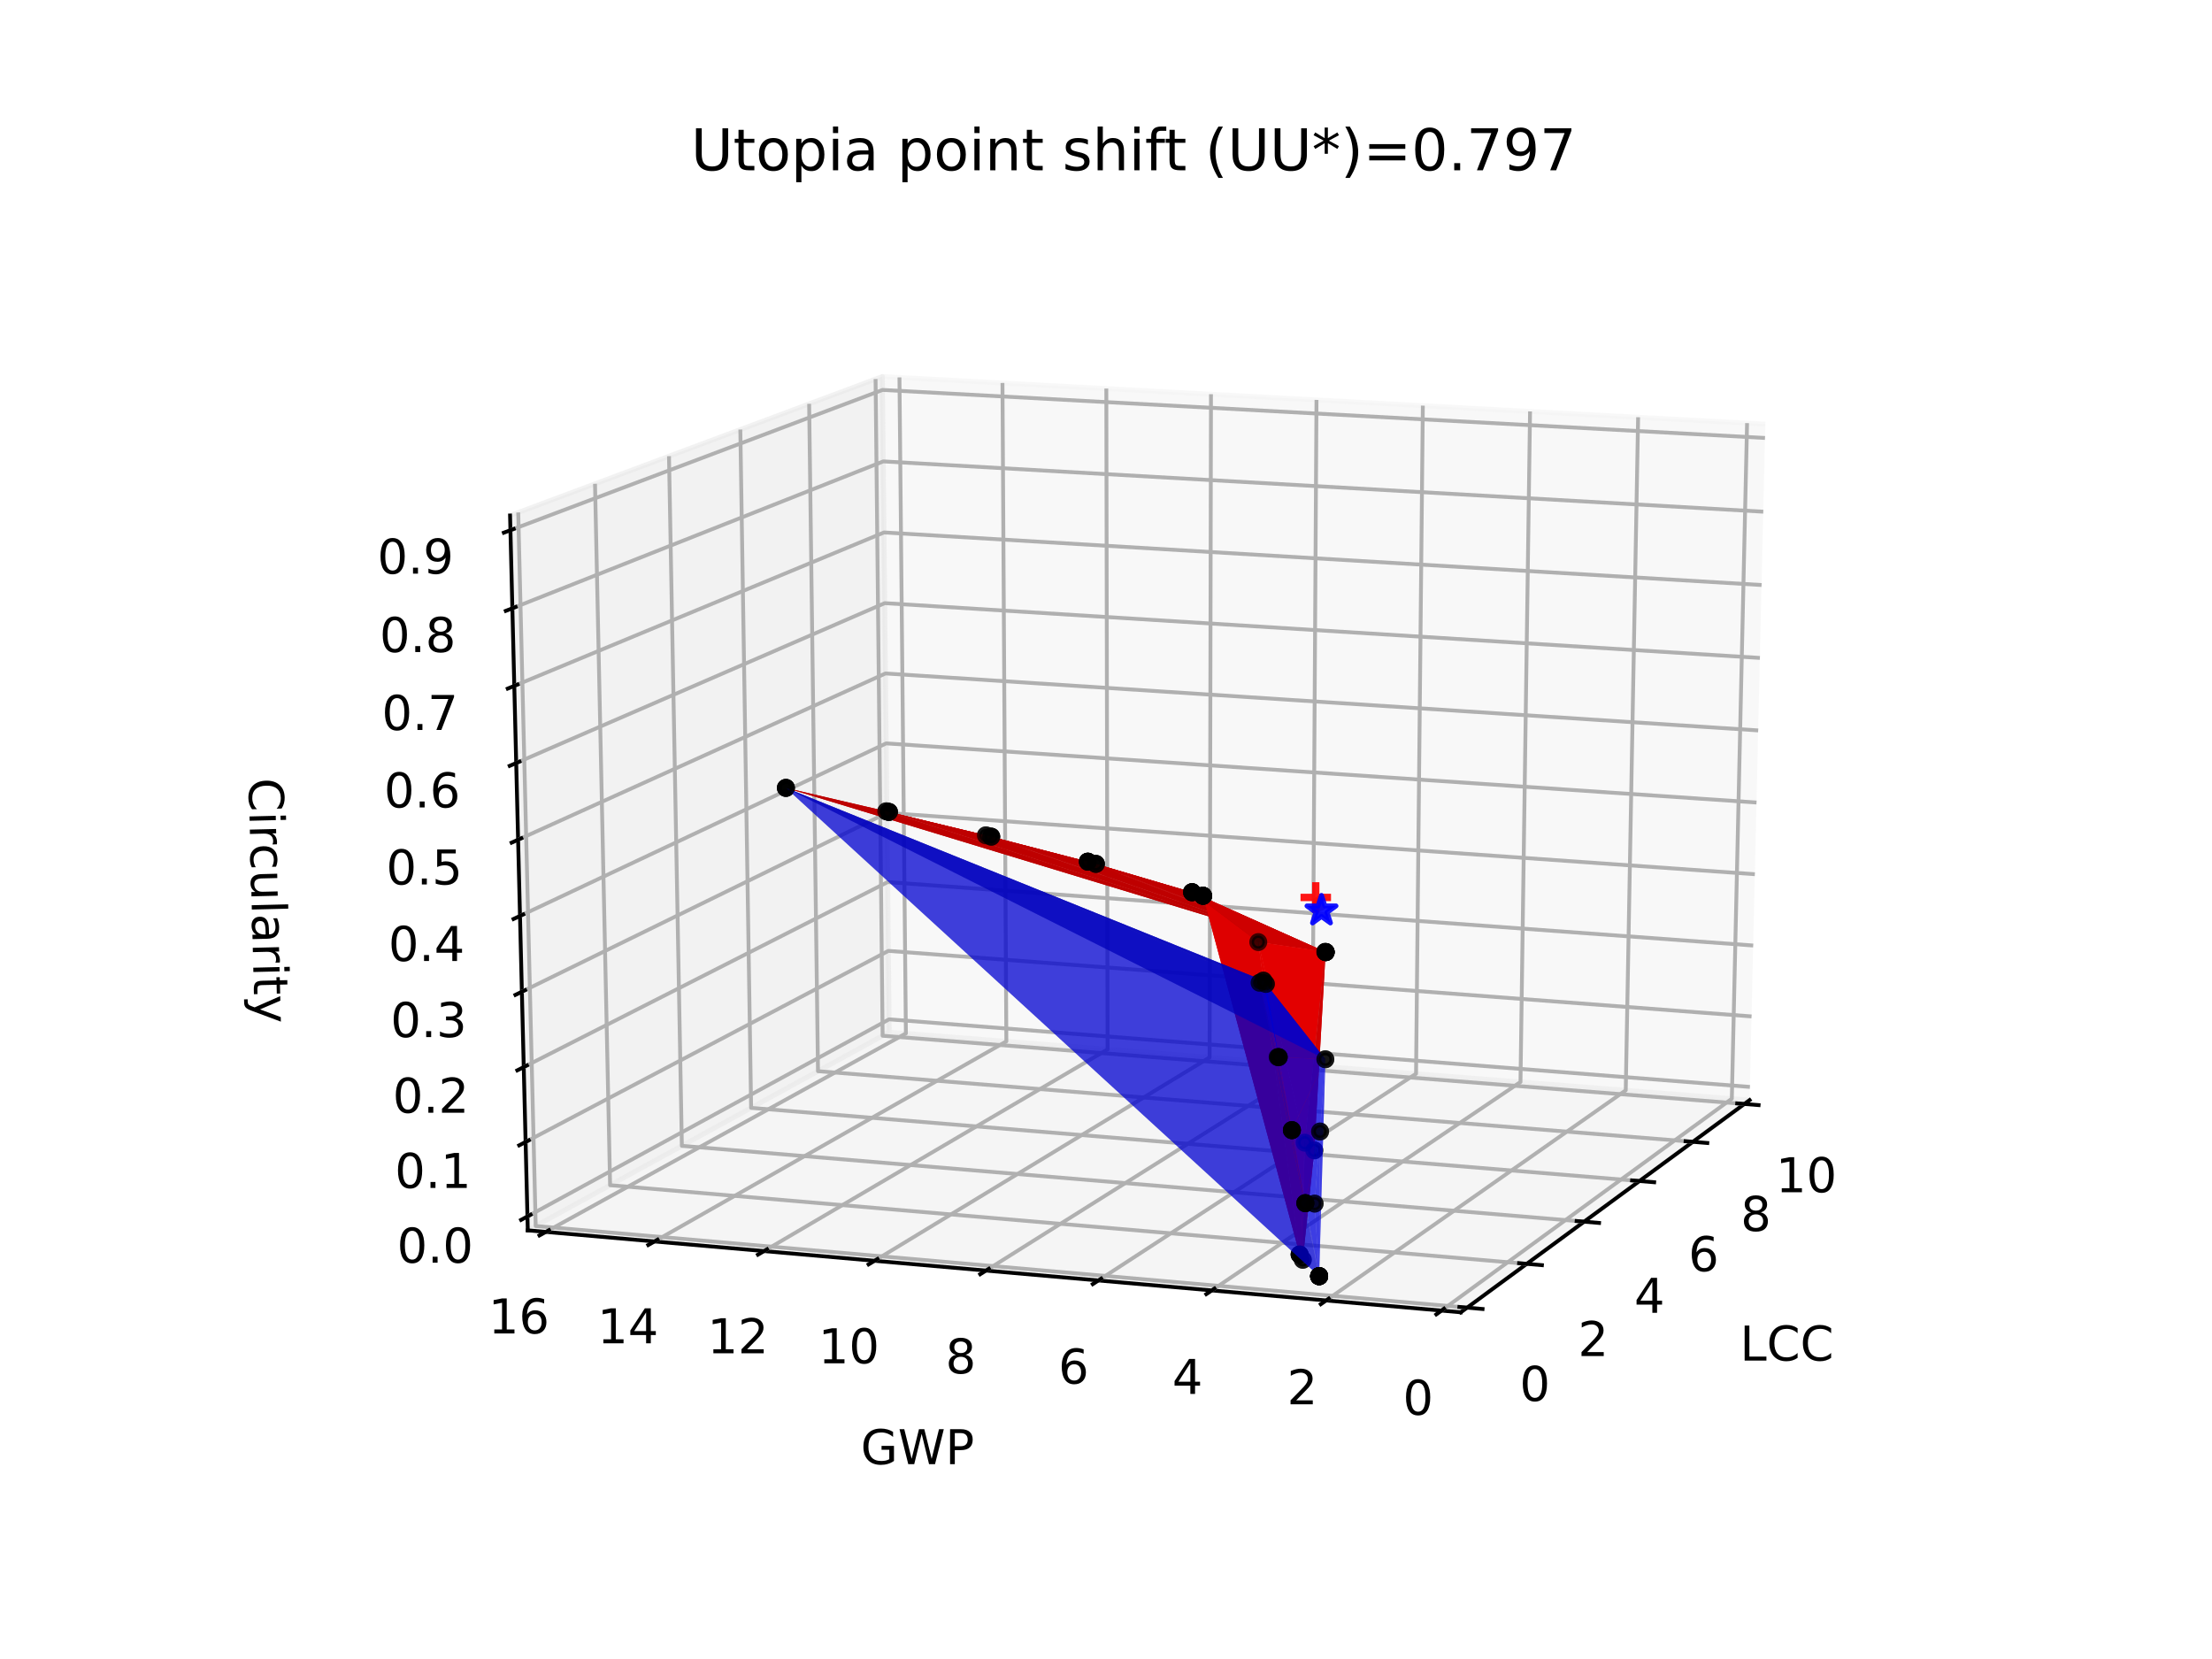 <?xml version="1.0" encoding="utf-8" standalone="no"?>
<!DOCTYPE svg PUBLIC "-//W3C//DTD SVG 1.1//EN"
  "http://www.w3.org/Graphics/SVG/1.1/DTD/svg11.dtd">
<!-- Created with matplotlib (https://matplotlib.org/) -->
<svg height="345.6pt" version="1.1" viewBox="0 0 460.8 345.6" width="460.8pt" xmlns="http://www.w3.org/2000/svg" xmlns:xlink="http://www.w3.org/1999/xlink">
 <defs>
  <style type="text/css">
*{stroke-linecap:butt;stroke-linejoin:round;}
  </style>
 </defs>
 <g id="figure_1">
  <g id="patch_1">
   <path d="M 0 345.6 
L 460.8 345.6 
L 460.8 0 
L 0 0 
z
" style="fill:#ffffff;"/>
  </g>
  <g id="patch_2">
   <path d="M 57.6 307.584 
L 414.72 307.584 
L 414.72 41.472 
L 57.6 41.472 
z
" style="fill:#ffffff;"/>
  </g>
  <g id="pane3d_1">
   <g id="patch_3">
    <path d="M 364.472 229.173 
L 185.242 215.009 
L 183.812 78.43 
L 367.747 88.347 
" style="fill:#f2f2f2;opacity:0.5;stroke:#f2f2f2;stroke-linejoin:miter;"/>
   </g>
  </g>
  <g id="pane3d_2">
   <g id="patch_4">
    <path d="M 109.948 256.303 
L 185.242 215.009 
L 183.812 78.43 
L 106.255 107.388 
" style="fill:#e6e6e6;opacity:0.5;stroke:#e6e6e6;stroke-linejoin:miter;"/>
   </g>
  </g>
  <g id="pane3d_3">
   <g id="patch_5">
    <path d="M 304.306 273.376 
L 364.472 229.173 
L 185.242 215.009 
L 109.948 256.303 
" style="fill:#ececec;opacity:0.5;stroke:#ececec;stroke-linejoin:miter;"/>
   </g>
  </g>
  <g id="axis3d_1">
   <g id="line2d_1">
    <path d="M 364.472 229.173 
L 304.306 273.376 
" style="fill:none;stroke:#000000;stroke-linecap:square;stroke-width:0.8;"/>
   </g>
   <g id="text_1">
    <!-- LCC -->
    <defs>
     <path d="M 9.812 72.906 
L 19.672 72.906 
L 19.672 8.297 
L 55.172 8.297 
L 55.172 0 
L 9.812 0 
z
" id="DejaVuSans-76"/>
     <path d="M 64.406 67.281 
L 64.406 56.891 
Q 59.422 61.531 53.781 63.812 
Q 48.141 66.109 41.797 66.109 
Q 29.297 66.109 22.656 58.469 
Q 16.016 50.828 16.016 36.375 
Q 16.016 21.969 22.656 14.328 
Q 29.297 6.688 41.797 6.688 
Q 48.141 6.688 53.781 8.984 
Q 59.422 11.281 64.406 15.922 
L 64.406 5.609 
Q 59.234 2.094 53.438 0.328 
Q 47.656 -1.422 41.219 -1.422 
Q 24.656 -1.422 15.125 8.703 
Q 5.609 18.844 5.609 36.375 
Q 5.609 53.953 15.125 64.078 
Q 24.656 74.219 41.219 74.219 
Q 47.75 74.219 53.531 72.484 
Q 59.328 70.75 64.406 67.281 
z
" id="DejaVuSans-67"/>
    </defs>
    <g transform="translate(362.461 283.432)scale(0.1 -0.1)">
     <use xlink:href="#DejaVuSans-76"/>
     <use x="55.713" xlink:href="#DejaVuSans-67"/>
     <use x="125.537" xlink:href="#DejaVuSans-67"/>
    </g>
   </g>
   <g id="Line3DCollection_1">
    <path d="M 305.626 272.406 
L 111.596 255.4 
L 107.956 106.753 
" style="fill:none;stroke:#b0b0b0;stroke-width:0.8;"/>
    <path d="M 318.042 263.284 
L 127.096 246.899 
L 123.951 100.78 
" style="fill:none;stroke:#b0b0b0;stroke-width:0.8;"/>
    <path d="M 330.001 254.498 
L 142.045 238.7 
L 139.363 95.026 
" style="fill:none;stroke:#b0b0b0;stroke-width:0.8;"/>
    <path d="M 341.528 246.03 
L 156.472 230.788 
L 154.222 89.478 
" style="fill:none;stroke:#b0b0b0;stroke-width:0.8;"/>
    <path d="M 352.646 237.862 
L 170.404 223.147 
L 168.558 84.126 
" style="fill:none;stroke:#b0b0b0;stroke-width:0.8;"/>
    <path d="M 363.376 229.978 
L 183.865 215.764 
L 182.397 78.958 
" style="fill:none;stroke:#b0b0b0;stroke-width:0.8;"/>
   </g>
   <g id="xtick_1">
    <g id="line2d_2">
     <path d="M 304.018 272.265 
L 308.845 272.688 
" style="fill:none;stroke:#000000;stroke-linecap:square;stroke-width:0.8;"/>
    </g>
    <g id="text_2">
     <!-- 0 -->
     <defs>
      <path d="M 31.781 66.406 
Q 24.172 66.406 20.328 58.906 
Q 16.5 51.422 16.5 36.375 
Q 16.5 21.391 20.328 13.891 
Q 24.172 6.391 31.781 6.391 
Q 39.453 6.391 43.281 13.891 
Q 47.125 21.391 47.125 36.375 
Q 47.125 51.422 43.281 58.906 
Q 39.453 66.406 31.781 66.406 
z
M 31.781 74.219 
Q 44.047 74.219 50.516 64.516 
Q 56.984 54.828 56.984 36.375 
Q 56.984 17.969 50.516 8.266 
Q 44.047 -1.422 31.781 -1.422 
Q 19.531 -1.422 13.062 8.266 
Q 6.594 17.969 6.594 36.375 
Q 6.594 54.828 13.062 64.516 
Q 19.531 74.219 31.781 74.219 
z
" id="DejaVuSans-48"/>
     </defs>
     <g transform="translate(316.569 291.84)scale(0.1 -0.1)">
      <use xlink:href="#DejaVuSans-48"/>
     </g>
    </g>
   </g>
   <g id="xtick_2">
    <g id="line2d_3">
     <path d="M 316.46 263.148 
L 321.207 263.556 
" style="fill:none;stroke:#000000;stroke-linecap:square;stroke-width:0.8;"/>
    </g>
    <g id="text_3">
     <!-- 2 -->
     <defs>
      <path d="M 19.188 8.297 
L 53.609 8.297 
L 53.609 0 
L 7.328 0 
L 7.328 8.297 
Q 12.938 14.109 22.625 23.891 
Q 32.328 33.688 34.812 36.531 
Q 39.547 41.844 41.422 45.531 
Q 43.312 49.219 43.312 52.781 
Q 43.312 58.594 39.234 62.25 
Q 35.156 65.922 28.609 65.922 
Q 23.969 65.922 18.812 64.312 
Q 13.672 62.703 7.812 59.422 
L 7.812 69.391 
Q 13.766 71.781 18.938 73 
Q 24.125 74.219 28.422 74.219 
Q 39.75 74.219 46.484 68.547 
Q 53.219 62.891 53.219 53.422 
Q 53.219 48.922 51.531 44.891 
Q 49.859 40.875 45.406 35.406 
Q 44.188 33.984 37.641 27.219 
Q 31.109 20.453 19.188 8.297 
z
" id="DejaVuSans-50"/>
     </defs>
     <g transform="translate(328.726 282.492)scale(0.1 -0.1)">
      <use xlink:href="#DejaVuSans-50"/>
     </g>
    </g>
   </g>
   <g id="xtick_3">
    <g id="line2d_4">
     <path d="M 328.445 254.368 
L 333.114 254.76 
" style="fill:none;stroke:#000000;stroke-linecap:square;stroke-width:0.8;"/>
    </g>
    <g id="text_4">
     <!-- 4 -->
     <defs>
      <path d="M 37.797 64.312 
L 12.891 25.391 
L 37.797 25.391 
z
M 35.203 72.906 
L 47.609 72.906 
L 47.609 25.391 
L 58.016 25.391 
L 58.016 17.188 
L 47.609 17.188 
L 47.609 0 
L 37.797 0 
L 37.797 17.188 
L 4.891 17.188 
L 4.891 26.703 
z
" id="DejaVuSans-52"/>
     </defs>
     <g transform="translate(340.436 273.488)scale(0.1 -0.1)">
      <use xlink:href="#DejaVuSans-52"/>
     </g>
    </g>
   </g>
   <g id="xtick_4">
    <g id="line2d_5">
     <path d="M 339.997 245.904 
L 344.591 246.282 
" style="fill:none;stroke:#000000;stroke-linecap:square;stroke-width:0.8;"/>
    </g>
    <g id="text_5">
     <!-- 6 -->
     <defs>
      <path d="M 33.016 40.375 
Q 26.375 40.375 22.484 35.828 
Q 18.609 31.297 18.609 23.391 
Q 18.609 15.531 22.484 10.953 
Q 26.375 6.391 33.016 6.391 
Q 39.656 6.391 43.531 10.953 
Q 47.406 15.531 47.406 23.391 
Q 47.406 31.297 43.531 35.828 
Q 39.656 40.375 33.016 40.375 
z
M 52.594 71.297 
L 52.594 62.312 
Q 48.875 64.062 45.094 64.984 
Q 41.312 65.922 37.594 65.922 
Q 27.828 65.922 22.672 59.328 
Q 17.531 52.734 16.797 39.406 
Q 19.672 43.656 24.016 45.922 
Q 28.375 48.188 33.594 48.188 
Q 44.578 48.188 50.953 41.516 
Q 57.328 34.859 57.328 23.391 
Q 57.328 12.156 50.688 5.359 
Q 44.047 -1.422 33.016 -1.422 
Q 20.359 -1.422 13.672 8.266 
Q 6.984 17.969 6.984 36.375 
Q 6.984 53.656 15.188 63.938 
Q 23.391 74.219 37.203 74.219 
Q 40.922 74.219 44.703 73.484 
Q 48.484 72.75 52.594 71.297 
z
" id="DejaVuSans-54"/>
     </defs>
     <g transform="translate(351.723 264.809)scale(0.1 -0.1)">
      <use xlink:href="#DejaVuSans-54"/>
     </g>
    </g>
   </g>
   <g id="xtick_5">
    <g id="line2d_6">
     <path d="M 351.139 237.74 
L 355.661 238.105 
" style="fill:none;stroke:#000000;stroke-linecap:square;stroke-width:0.8;"/>
    </g>
    <g id="text_6">
     <!-- 8 -->
     <defs>
      <path d="M 31.781 34.625 
Q 24.75 34.625 20.719 30.859 
Q 16.703 27.094 16.703 20.516 
Q 16.703 13.922 20.719 10.156 
Q 24.75 6.391 31.781 6.391 
Q 38.812 6.391 42.859 10.172 
Q 46.922 13.969 46.922 20.516 
Q 46.922 27.094 42.891 30.859 
Q 38.875 34.625 31.781 34.625 
z
M 21.922 38.812 
Q 15.578 40.375 12.031 44.719 
Q 8.5 49.078 8.5 55.328 
Q 8.5 64.062 14.719 69.141 
Q 20.953 74.219 31.781 74.219 
Q 42.672 74.219 48.875 69.141 
Q 55.078 64.062 55.078 55.328 
Q 55.078 49.078 51.531 44.719 
Q 48 40.375 41.703 38.812 
Q 48.828 37.156 52.797 32.312 
Q 56.781 27.484 56.781 20.516 
Q 56.781 9.906 50.312 4.234 
Q 43.844 -1.422 31.781 -1.422 
Q 19.734 -1.422 13.25 4.234 
Q 6.781 9.906 6.781 20.516 
Q 6.781 27.484 10.781 32.312 
Q 14.797 37.156 21.922 38.812 
z
M 18.312 54.391 
Q 18.312 48.734 21.844 45.562 
Q 25.391 42.391 31.781 42.391 
Q 38.141 42.391 41.719 45.562 
Q 45.312 48.734 45.312 54.391 
Q 45.312 60.062 41.719 63.234 
Q 38.141 66.406 31.781 66.406 
Q 25.391 66.406 21.844 63.234 
Q 18.312 60.062 18.312 54.391 
z
" id="DejaVuSans-56"/>
     </defs>
     <g transform="translate(362.61 256.438)scale(0.1 -0.1)">
      <use xlink:href="#DejaVuSans-56"/>
     </g>
    </g>
   </g>
   <g id="xtick_6">
    <g id="line2d_7">
     <path d="M 361.893 229.861 
L 366.345 230.213 
" style="fill:none;stroke:#000000;stroke-linecap:square;stroke-width:0.8;"/>
    </g>
    <g id="text_7">
     <!-- 10 -->
     <defs>
      <path d="M 12.406 8.297 
L 28.516 8.297 
L 28.516 63.922 
L 10.984 60.406 
L 10.984 69.391 
L 28.422 72.906 
L 38.281 72.906 
L 38.281 8.297 
L 54.391 8.297 
L 54.391 0 
L 12.406 0 
z
" id="DejaVuSans-49"/>
     </defs>
     <g transform="translate(369.935 248.359)scale(0.1 -0.1)">
      <use xlink:href="#DejaVuSans-49"/>
      <use x="63.623" xlink:href="#DejaVuSans-48"/>
     </g>
    </g>
   </g>
  </g>
  <g id="axis3d_2">
   <g id="line2d_8">
    <path d="M 109.948 256.303 
L 304.306 273.376 
" style="fill:none;stroke:#000000;stroke-linecap:square;stroke-width:0.8;"/>
   </g>
   <g id="text_8">
    <!-- GWP -->
    <defs>
     <path d="M 59.516 10.406 
L 59.516 29.984 
L 43.406 29.984 
L 43.406 38.094 
L 69.281 38.094 
L 69.281 6.781 
Q 63.578 2.734 56.688 0.656 
Q 49.812 -1.422 42 -1.422 
Q 24.906 -1.422 15.25 8.562 
Q 5.609 18.562 5.609 36.375 
Q 5.609 54.25 15.25 64.234 
Q 24.906 74.219 42 74.219 
Q 49.125 74.219 55.547 72.453 
Q 61.969 70.703 67.391 67.281 
L 67.391 56.781 
Q 61.922 61.422 55.766 63.766 
Q 49.609 66.109 42.828 66.109 
Q 29.438 66.109 22.719 58.641 
Q 16.016 51.172 16.016 36.375 
Q 16.016 21.625 22.719 14.156 
Q 29.438 6.688 42.828 6.688 
Q 48.047 6.688 52.141 7.594 
Q 56.25 8.5 59.516 10.406 
z
" id="DejaVuSans-71"/>
     <path d="M 3.328 72.906 
L 13.281 72.906 
L 28.609 11.281 
L 43.891 72.906 
L 54.984 72.906 
L 70.312 11.281 
L 85.594 72.906 
L 95.609 72.906 
L 77.297 0 
L 64.891 0 
L 49.516 63.281 
L 33.984 0 
L 21.578 0 
z
" id="DejaVuSans-87"/>
     <path d="M 19.672 64.797 
L 19.672 37.406 
L 32.078 37.406 
Q 38.969 37.406 42.719 40.969 
Q 46.484 44.531 46.484 51.125 
Q 46.484 57.672 42.719 61.234 
Q 38.969 64.797 32.078 64.797 
z
M 9.812 72.906 
L 32.078 72.906 
Q 44.344 72.906 50.609 67.359 
Q 56.891 61.812 56.891 51.125 
Q 56.891 40.328 50.609 34.812 
Q 44.344 29.297 32.078 29.297 
L 19.672 29.297 
L 19.672 0 
L 9.812 0 
z
" id="DejaVuSans-80"/>
    </defs>
    <g transform="translate(179.302 305.017)scale(0.1 -0.1)">
     <use xlink:href="#DejaVuSans-71"/>
     <use x="77.49" xlink:href="#DejaVuSans-87"/>
     <use x="176.367" xlink:href="#DejaVuSans-80"/>
    </g>
   </g>
   <g id="Line3DCollection_2">
    <path d="M 363.947 88.142 
L 360.772 228.88 
L 300.28 273.022 
" style="fill:none;stroke:#b0b0b0;stroke-width:0.8;"/>
    <path d="M 341.25 86.918 
L 338.672 227.134 
L 276.251 270.911 
" style="fill:none;stroke:#b0b0b0;stroke-width:0.8;"/>
    <path d="M 318.737 85.704 
L 316.745 225.401 
L 252.429 268.819 
" style="fill:none;stroke:#b0b0b0;stroke-width:0.8;"/>
    <path d="M 296.403 84.5 
L 294.989 223.682 
L 228.812 266.744 
" style="fill:none;stroke:#b0b0b0;stroke-width:0.8;"/>
    <path d="M 274.249 83.306 
L 273.403 221.976 
L 205.396 264.687 
" style="fill:none;stroke:#b0b0b0;stroke-width:0.8;"/>
    <path d="M 252.27 82.121 
L 251.985 220.283 
L 182.18 262.648 
" style="fill:none;stroke:#b0b0b0;stroke-width:0.8;"/>
    <path d="M 230.466 80.946 
L 230.731 218.604 
L 159.161 260.626 
" style="fill:none;stroke:#b0b0b0;stroke-width:0.8;"/>
    <path d="M 208.834 79.779 
L 209.642 216.937 
L 136.335 258.621 
" style="fill:none;stroke:#b0b0b0;stroke-width:0.8;"/>
    <path d="M 187.372 78.622 
L 188.714 215.283 
L 113.702 256.633 
" style="fill:none;stroke:#b0b0b0;stroke-width:0.8;"/>
   </g>
   <g id="xtick_7">
    <g id="line2d_9">
     <path d="M 300.812 272.634 
L 299.215 273.8 
" style="fill:none;stroke:#000000;stroke-linecap:square;stroke-width:0.8;"/>
    </g>
    <g id="text_9">
     <!-- 0 -->
     <g transform="translate(292.242 294.724)scale(0.1 -0.1)">
      <use xlink:href="#DejaVuSans-48"/>
     </g>
    </g>
   </g>
   <g id="xtick_8">
    <g id="line2d_10">
     <path d="M 276.8 270.527 
L 275.152 271.683 
" style="fill:none;stroke:#000000;stroke-linecap:square;stroke-width:0.8;"/>
    </g>
    <g id="text_10">
     <!-- 2 -->
     <g transform="translate(268.113 292.541)scale(0.1 -0.1)">
      <use xlink:href="#DejaVuSans-50"/>
     </g>
    </g>
   </g>
   <g id="xtick_9">
    <g id="line2d_11">
     <path d="M 252.994 268.438 
L 251.297 269.583 
" style="fill:none;stroke:#000000;stroke-linecap:square;stroke-width:0.8;"/>
    </g>
    <g id="text_11">
     <!-- 4 -->
     <g transform="translate(244.193 290.377)scale(0.1 -0.1)">
      <use xlink:href="#DejaVuSans-52"/>
     </g>
    </g>
   </g>
   <g id="xtick_10">
    <g id="line2d_12">
     <path d="M 229.393 266.366 
L 227.647 267.502 
" style="fill:none;stroke:#000000;stroke-linecap:square;stroke-width:0.8;"/>
    </g>
    <g id="text_12">
     <!-- 6 -->
     <g transform="translate(220.479 288.232)scale(0.1 -0.1)">
      <use xlink:href="#DejaVuSans-54"/>
     </g>
    </g>
   </g>
   <g id="xtick_11">
    <g id="line2d_13">
     <path d="M 205.993 264.313 
L 204.2 265.439 
" style="fill:none;stroke:#000000;stroke-linecap:square;stroke-width:0.8;"/>
    </g>
    <g id="text_13">
     <!-- 8 -->
     <g transform="translate(196.969 286.106)scale(0.1 -0.1)">
      <use xlink:href="#DejaVuSans-56"/>
     </g>
    </g>
   </g>
   <g id="xtick_12">
    <g id="line2d_14">
     <path d="M 182.792 262.277 
L 180.952 263.393 
" style="fill:none;stroke:#000000;stroke-linecap:square;stroke-width:0.8;"/>
    </g>
    <g id="text_14">
     <!-- 10 -->
     <g transform="translate(170.479 283.997)scale(0.1 -0.1)">
      <use xlink:href="#DejaVuSans-49"/>
      <use x="63.623" xlink:href="#DejaVuSans-48"/>
     </g>
    </g>
   </g>
   <g id="xtick_13">
    <g id="line2d_15">
     <path d="M 159.788 260.258 
L 157.902 261.365 
" style="fill:none;stroke:#000000;stroke-linecap:square;stroke-width:0.8;"/>
    </g>
    <g id="text_15">
     <!-- 12 -->
     <g transform="translate(147.368 281.906)scale(0.1 -0.1)">
      <use xlink:href="#DejaVuSans-49"/>
      <use x="63.623" xlink:href="#DejaVuSans-50"/>
     </g>
    </g>
   </g>
   <g id="xtick_14">
    <g id="line2d_16">
     <path d="M 136.978 258.256 
L 135.047 259.354 
" style="fill:none;stroke:#000000;stroke-linecap:square;stroke-width:0.8;"/>
    </g>
    <g id="text_16">
     <!-- 14 -->
     <g transform="translate(124.454 279.834)scale(0.1 -0.1)">
      <use xlink:href="#DejaVuSans-49"/>
      <use x="63.623" xlink:href="#DejaVuSans-52"/>
     </g>
    </g>
   </g>
   <g id="xtick_15">
    <g id="line2d_17">
     <path d="M 114.359 256.271 
L 112.384 257.359 
" style="fill:none;stroke:#000000;stroke-linecap:square;stroke-width:0.8;"/>
    </g>
    <g id="text_17">
     <!-- 16 -->
     <g transform="translate(101.733 277.778)scale(0.1 -0.1)">
      <use xlink:href="#DejaVuSans-49"/>
      <use x="63.623" xlink:href="#DejaVuSans-54"/>
     </g>
    </g>
   </g>
  </g>
  <g id="axis3d_3">
   <g id="line2d_18">
    <path d="M 109.948 256.303 
L 106.255 107.388 
" style="fill:none;stroke:#000000;stroke-linecap:square;stroke-width:0.8;"/>
   </g>
   <g id="text_18">
    <!-- Circularity -->
    <defs>
     <path d="M 9.422 54.688 
L 18.406 54.688 
L 18.406 0 
L 9.422 0 
z
M 9.422 75.984 
L 18.406 75.984 
L 18.406 64.594 
L 9.422 64.594 
z
" id="DejaVuSans-105"/>
     <path d="M 41.109 46.297 
Q 39.594 47.172 37.812 47.578 
Q 36.031 48 33.891 48 
Q 26.266 48 22.188 43.047 
Q 18.109 38.094 18.109 28.812 
L 18.109 0 
L 9.078 0 
L 9.078 54.688 
L 18.109 54.688 
L 18.109 46.188 
Q 20.953 51.172 25.484 53.578 
Q 30.031 56 36.531 56 
Q 37.453 56 38.578 55.875 
Q 39.703 55.766 41.062 55.516 
z
" id="DejaVuSans-114"/>
     <path d="M 48.781 52.594 
L 48.781 44.188 
Q 44.969 46.297 41.141 47.344 
Q 37.312 48.391 33.406 48.391 
Q 24.656 48.391 19.812 42.844 
Q 14.984 37.312 14.984 27.297 
Q 14.984 17.281 19.812 11.734 
Q 24.656 6.203 33.406 6.203 
Q 37.312 6.203 41.141 7.25 
Q 44.969 8.297 48.781 10.406 
L 48.781 2.094 
Q 45.016 0.344 40.984 -0.531 
Q 36.969 -1.422 32.422 -1.422 
Q 20.062 -1.422 12.781 6.344 
Q 5.516 14.109 5.516 27.297 
Q 5.516 40.672 12.859 48.328 
Q 20.219 56 33.016 56 
Q 37.156 56 41.109 55.141 
Q 45.062 54.297 48.781 52.594 
z
" id="DejaVuSans-99"/>
     <path d="M 8.5 21.578 
L 8.5 54.688 
L 17.484 54.688 
L 17.484 21.922 
Q 17.484 14.156 20.5 10.266 
Q 23.531 6.391 29.594 6.391 
Q 36.859 6.391 41.078 11.031 
Q 45.312 15.672 45.312 23.688 
L 45.312 54.688 
L 54.297 54.688 
L 54.297 0 
L 45.312 0 
L 45.312 8.406 
Q 42.047 3.422 37.719 1 
Q 33.406 -1.422 27.688 -1.422 
Q 18.266 -1.422 13.375 4.438 
Q 8.5 10.297 8.5 21.578 
z
M 31.109 56 
z
" id="DejaVuSans-117"/>
     <path d="M 9.422 75.984 
L 18.406 75.984 
L 18.406 0 
L 9.422 0 
z
" id="DejaVuSans-108"/>
     <path d="M 34.281 27.484 
Q 23.391 27.484 19.188 25 
Q 14.984 22.516 14.984 16.5 
Q 14.984 11.719 18.141 8.906 
Q 21.297 6.109 26.703 6.109 
Q 34.188 6.109 38.703 11.406 
Q 43.219 16.703 43.219 25.484 
L 43.219 27.484 
z
M 52.203 31.203 
L 52.203 0 
L 43.219 0 
L 43.219 8.297 
Q 40.141 3.328 35.547 0.953 
Q 30.953 -1.422 24.312 -1.422 
Q 15.922 -1.422 10.953 3.297 
Q 6 8.016 6 15.922 
Q 6 25.141 12.172 29.828 
Q 18.359 34.516 30.609 34.516 
L 43.219 34.516 
L 43.219 35.406 
Q 43.219 41.609 39.141 45 
Q 35.062 48.391 27.688 48.391 
Q 23 48.391 18.547 47.266 
Q 14.109 46.141 10.016 43.891 
L 10.016 52.203 
Q 14.938 54.109 19.578 55.047 
Q 24.219 56 28.609 56 
Q 40.484 56 46.344 49.844 
Q 52.203 43.703 52.203 31.203 
z
" id="DejaVuSans-97"/>
     <path d="M 18.312 70.219 
L 18.312 54.688 
L 36.812 54.688 
L 36.812 47.703 
L 18.312 47.703 
L 18.312 18.016 
Q 18.312 11.328 20.141 9.422 
Q 21.969 7.516 27.594 7.516 
L 36.812 7.516 
L 36.812 0 
L 27.594 0 
Q 17.188 0 13.234 3.875 
Q 9.281 7.766 9.281 18.016 
L 9.281 47.703 
L 2.688 47.703 
L 2.688 54.688 
L 9.281 54.688 
L 9.281 70.219 
z
" id="DejaVuSans-116"/>
     <path d="M 32.172 -5.078 
Q 28.375 -14.844 24.75 -17.812 
Q 21.141 -20.797 15.094 -20.797 
L 7.906 -20.797 
L 7.906 -13.281 
L 13.188 -13.281 
Q 16.891 -13.281 18.938 -11.516 
Q 21 -9.766 23.484 -3.219 
L 25.094 0.875 
L 2.984 54.688 
L 12.5 54.688 
L 29.594 11.922 
L 46.688 54.688 
L 56.203 54.688 
z
" id="DejaVuSans-121"/>
    </defs>
    <g transform="translate(51.781 162.16)rotate(-271.421)scale(0.1 -0.1)">
     <use xlink:href="#DejaVuSans-67"/>
     <use x="69.824" xlink:href="#DejaVuSans-105"/>
     <use x="97.607" xlink:href="#DejaVuSans-114"/>
     <use x="136.471" xlink:href="#DejaVuSans-99"/>
     <use x="191.451" xlink:href="#DejaVuSans-117"/>
     <use x="254.83" xlink:href="#DejaVuSans-108"/>
     <use x="282.613" xlink:href="#DejaVuSans-97"/>
     <use x="343.893" xlink:href="#DejaVuSans-114"/>
     <use x="385.006" xlink:href="#DejaVuSans-105"/>
     <use x="412.789" xlink:href="#DejaVuSans-116"/>
     <use x="451.998" xlink:href="#DejaVuSans-121"/>
    </g>
   </g>
   <g id="Line3DCollection_3">
    <path d="M 109.876 253.405 
L 185.214 212.344 
L 364.536 226.427 
" style="fill:none;stroke:#b0b0b0;stroke-width:0.8;"/>
    <path d="M 109.492 237.894 
L 185.064 198.088 
L 364.878 211.738 
" style="fill:none;stroke:#b0b0b0;stroke-width:0.8;"/>
    <path d="M 109.105 222.291 
L 184.914 183.755 
L 365.221 196.968 
" style="fill:none;stroke:#b0b0b0;stroke-width:0.8;"/>
    <path d="M 108.715 206.597 
L 184.763 169.345 
L 365.567 182.115 
" style="fill:none;stroke:#b0b0b0;stroke-width:0.8;"/>
    <path d="M 108.324 190.809 
L 184.612 154.858 
L 365.914 167.18 
" style="fill:none;stroke:#b0b0b0;stroke-width:0.8;"/>
    <path d="M 107.93 174.928 
L 184.459 140.292 
L 366.263 152.161 
" style="fill:none;stroke:#b0b0b0;stroke-width:0.8;"/>
    <path d="M 107.534 158.952 
L 184.306 125.646 
L 366.615 137.058 
" style="fill:none;stroke:#b0b0b0;stroke-width:0.8;"/>
    <path d="M 107.135 142.881 
L 184.152 110.922 
L 366.968 121.87 
" style="fill:none;stroke:#b0b0b0;stroke-width:0.8;"/>
    <path d="M 106.734 126.713 
L 183.997 96.117 
L 367.323 106.596 
" style="fill:none;stroke:#b0b0b0;stroke-width:0.8;"/>
    <path d="M 106.33 110.448 
L 183.841 81.231 
L 367.68 91.236 
" style="fill:none;stroke:#b0b0b0;stroke-width:0.8;"/>
   </g>
   <g id="xtick_16">
    <g id="line2d_19">
     <path d="M 110.536 253.045 
L 108.553 254.126 
" style="fill:none;stroke:#000000;stroke-linecap:square;stroke-width:0.8;"/>
    </g>
    <g id="text_19">
     <!-- 0.0 -->
     <defs>
      <path d="M 10.688 12.406 
L 21 12.406 
L 21 0 
L 10.688 0 
z
" id="DejaVuSans-46"/>
     </defs>
     <g transform="translate(82.693 263.041)scale(0.1 -0.1)">
      <use xlink:href="#DejaVuSans-48"/>
      <use x="63.623" xlink:href="#DejaVuSans-46"/>
      <use x="95.41" xlink:href="#DejaVuSans-48"/>
     </g>
    </g>
   </g>
   <g id="xtick_17">
    <g id="line2d_20">
     <path d="M 110.154 237.545 
L 108.164 238.593 
" style="fill:none;stroke:#000000;stroke-linecap:square;stroke-width:0.8;"/>
    </g>
    <g id="text_20">
     <!-- 0.1 -->
     <g transform="translate(82.25 247.468)scale(0.1 -0.1)">
      <use xlink:href="#DejaVuSans-48"/>
      <use x="63.623" xlink:href="#DejaVuSans-46"/>
      <use x="95.41" xlink:href="#DejaVuSans-49"/>
     </g>
    </g>
   </g>
   <g id="xtick_18">
    <g id="line2d_21">
     <path d="M 109.769 221.953 
L 107.772 222.969 
" style="fill:none;stroke:#000000;stroke-linecap:square;stroke-width:0.8;"/>
    </g>
    <g id="text_21">
     <!-- 0.2 -->
     <g transform="translate(81.804 231.803)scale(0.1 -0.1)">
      <use xlink:href="#DejaVuSans-48"/>
      <use x="63.623" xlink:href="#DejaVuSans-46"/>
      <use x="95.41" xlink:href="#DejaVuSans-50"/>
     </g>
    </g>
   </g>
   <g id="xtick_19">
    <g id="line2d_22">
     <path d="M 109.382 206.27 
L 107.378 207.252 
" style="fill:none;stroke:#000000;stroke-linecap:square;stroke-width:0.8;"/>
    </g>
    <g id="text_22">
     <!-- 0.3 -->
     <defs>
      <path d="M 40.578 39.312 
Q 47.656 37.797 51.625 33 
Q 55.609 28.219 55.609 21.188 
Q 55.609 10.406 48.188 4.484 
Q 40.766 -1.422 27.094 -1.422 
Q 22.516 -1.422 17.656 -0.516 
Q 12.797 0.391 7.625 2.203 
L 7.625 11.719 
Q 11.719 9.328 16.594 8.109 
Q 21.484 6.891 26.812 6.891 
Q 36.078 6.891 40.938 10.547 
Q 45.797 14.203 45.797 21.188 
Q 45.797 27.641 41.281 31.266 
Q 36.766 34.906 28.719 34.906 
L 20.219 34.906 
L 20.219 43.016 
L 29.109 43.016 
Q 36.375 43.016 40.234 45.922 
Q 44.094 48.828 44.094 54.297 
Q 44.094 59.906 40.109 62.906 
Q 36.141 65.922 28.719 65.922 
Q 24.656 65.922 20.016 65.031 
Q 15.375 64.156 9.812 62.312 
L 9.812 71.094 
Q 15.438 72.656 20.344 73.438 
Q 25.25 74.219 29.594 74.219 
Q 40.828 74.219 47.359 69.109 
Q 53.906 64.016 53.906 55.328 
Q 53.906 49.266 50.438 45.094 
Q 46.969 40.922 40.578 39.312 
z
" id="DejaVuSans-51"/>
     </defs>
     <g transform="translate(81.356 216.045)scale(0.1 -0.1)">
      <use xlink:href="#DejaVuSans-48"/>
      <use x="63.623" xlink:href="#DejaVuSans-46"/>
      <use x="95.41" xlink:href="#DejaVuSans-51"/>
     </g>
    </g>
   </g>
   <g id="xtick_20">
    <g id="line2d_23">
     <path d="M 108.993 190.494 
L 106.982 191.441 
" style="fill:none;stroke:#000000;stroke-linecap:square;stroke-width:0.8;"/>
    </g>
    <g id="text_23">
     <!-- 0.4 -->
     <g transform="translate(80.905 200.193)scale(0.1 -0.1)">
      <use xlink:href="#DejaVuSans-48"/>
      <use x="63.623" xlink:href="#DejaVuSans-46"/>
      <use x="95.41" xlink:href="#DejaVuSans-52"/>
     </g>
    </g>
   </g>
   <g id="xtick_21">
    <g id="line2d_24">
     <path d="M 108.601 174.624 
L 106.584 175.537 
" style="fill:none;stroke:#000000;stroke-linecap:square;stroke-width:0.8;"/>
    </g>
    <g id="text_24">
     <!-- 0.5 -->
     <defs>
      <path d="M 10.797 72.906 
L 49.516 72.906 
L 49.516 64.594 
L 19.828 64.594 
L 19.828 46.734 
Q 21.969 47.469 24.109 47.828 
Q 26.266 48.188 28.422 48.188 
Q 40.625 48.188 47.75 41.5 
Q 54.891 34.812 54.891 23.391 
Q 54.891 11.625 47.562 5.094 
Q 40.234 -1.422 26.906 -1.422 
Q 22.312 -1.422 17.547 -0.641 
Q 12.797 0.141 7.719 1.703 
L 7.719 11.625 
Q 12.109 9.234 16.797 8.062 
Q 21.484 6.891 26.703 6.891 
Q 35.156 6.891 40.078 11.328 
Q 45.016 15.766 45.016 23.391 
Q 45.016 31 40.078 35.438 
Q 35.156 39.891 26.703 39.891 
Q 22.75 39.891 18.812 39.016 
Q 14.891 38.141 10.797 36.281 
z
" id="DejaVuSans-53"/>
     </defs>
     <g transform="translate(80.451 184.247)scale(0.1 -0.1)">
      <use xlink:href="#DejaVuSans-48"/>
      <use x="63.623" xlink:href="#DejaVuSans-46"/>
      <use x="95.41" xlink:href="#DejaVuSans-53"/>
     </g>
    </g>
   </g>
   <g id="xtick_22">
    <g id="line2d_25">
     <path d="M 108.207 158.66 
L 106.183 159.538 
" style="fill:none;stroke:#000000;stroke-linecap:square;stroke-width:0.8;"/>
    </g>
    <g id="text_25">
     <!-- 0.6 -->
     <g transform="translate(79.995 168.206)scale(0.1 -0.1)">
      <use xlink:href="#DejaVuSans-48"/>
      <use x="63.623" xlink:href="#DejaVuSans-46"/>
      <use x="95.41" xlink:href="#DejaVuSans-54"/>
     </g>
    </g>
   </g>
   <g id="xtick_23">
    <g id="line2d_26">
     <path d="M 107.811 142.6 
L 105.779 143.443 
" style="fill:none;stroke:#000000;stroke-linecap:square;stroke-width:0.8;"/>
    </g>
    <g id="text_26">
     <!-- 0.7 -->
     <defs>
      <path d="M 8.203 72.906 
L 55.078 72.906 
L 55.078 68.703 
L 28.609 0 
L 18.312 0 
L 43.219 64.594 
L 8.203 64.594 
z
" id="DejaVuSans-55"/>
     </defs>
     <g transform="translate(79.536 152.068)scale(0.1 -0.1)">
      <use xlink:href="#DejaVuSans-48"/>
      <use x="63.623" xlink:href="#DejaVuSans-46"/>
      <use x="95.41" xlink:href="#DejaVuSans-55"/>
     </g>
    </g>
   </g>
   <g id="xtick_24">
    <g id="line2d_27">
     <path d="M 107.412 126.444 
L 105.374 127.252 
" style="fill:none;stroke:#000000;stroke-linecap:square;stroke-width:0.8;"/>
    </g>
    <g id="text_27">
     <!-- 0.8 -->
     <g transform="translate(79.074 135.833)scale(0.1 -0.1)">
      <use xlink:href="#DejaVuSans-48"/>
      <use x="63.623" xlink:href="#DejaVuSans-46"/>
      <use x="95.41" xlink:href="#DejaVuSans-56"/>
     </g>
    </g>
   </g>
   <g id="xtick_25">
    <g id="line2d_28">
     <path d="M 107.011 110.192 
L 104.966 110.963 
" style="fill:none;stroke:#000000;stroke-linecap:square;stroke-width:0.8;"/>
    </g>
    <g id="text_28">
     <!-- 0.9 -->
     <defs>
      <path d="M 10.984 1.516 
L 10.984 10.5 
Q 14.703 8.734 18.5 7.812 
Q 22.312 6.891 25.984 6.891 
Q 35.75 6.891 40.891 13.453 
Q 46.047 20.016 46.781 33.406 
Q 43.953 29.203 39.594 26.953 
Q 35.25 24.703 29.984 24.703 
Q 19.047 24.703 12.672 31.312 
Q 6.297 37.938 6.297 49.422 
Q 6.297 60.641 12.938 67.422 
Q 19.578 74.219 30.609 74.219 
Q 43.266 74.219 49.922 64.516 
Q 56.594 54.828 56.594 36.375 
Q 56.594 19.141 48.406 8.859 
Q 40.234 -1.422 26.422 -1.422 
Q 22.703 -1.422 18.891 -0.688 
Q 15.094 0.047 10.984 1.516 
z
M 30.609 32.422 
Q 37.25 32.422 41.125 36.953 
Q 45.016 41.5 45.016 49.422 
Q 45.016 57.281 41.125 61.844 
Q 37.25 66.406 30.609 66.406 
Q 23.969 66.406 20.094 61.844 
Q 16.219 57.281 16.219 49.422 
Q 16.219 41.5 20.094 36.953 
Q 23.969 32.422 30.609 32.422 
z
" id="DejaVuSans-57"/>
     </defs>
     <g transform="translate(78.609 119.5)scale(0.1 -0.1)">
      <use xlink:href="#DejaVuSans-48"/>
      <use x="63.623" xlink:href="#DejaVuSans-46"/>
      <use x="95.41" xlink:href="#DejaVuSans-57"/>
     </g>
    </g>
   </g>
  </g>
  <g id="axes_1">
   <g id="line2d_29">
    <path clip-path="url(#p0f08777610)" d="M 274.095 186.95 
L 275.289 189.7 
" style="fill:none;stroke:#1f77b4;stroke-dasharray:5.55,2.4;stroke-dashoffset:0;stroke-opacity:0.7;stroke-width:1.5;"/>
   </g>
   <g id="line2d_30">
    <path clip-path="url(#p0f08777610)" d="M 274.095 186.95 
L 275.289 189.7 
" style="fill:none;stroke:#ff7f0e;stroke-dasharray:5.55,2.4;stroke-dashoffset:0;stroke-opacity:0.7;stroke-width:1.5;"/>
   </g>
   <g id="Poly3DCollection_1">
    <path clip-path="url(#p0f08777610)" d="M 185.18 169.139 
L 184.626 169.006 
L 163.719 164.131 
z
" style="fill:#d60000;"/>
    <path clip-path="url(#p0f08777610)" d="M 184.626 169.006 
L 276.068 198.285 
L 163.719 164.131 
z
" style="fill:#bd0000;"/>
    <path clip-path="url(#p0f08777610)" d="M 276.068 198.285 
L 184.626 169.006 
L 185.18 169.139 
z
" style="fill:#be0000;"/>
    <path clip-path="url(#p0f08777610)" d="M 205.382 174.017 
L 226.612 179.506 
L 206.487 174.297 
z
" style="fill:#d50000;"/>
    <path clip-path="url(#p0f08777610)" d="M 250.616 186.616 
L 205.382 174.017 
L 185.18 169.139 
z
" style="fill:#cd0000;"/>
    <path clip-path="url(#p0f08777610)" d="M 185.18 169.139 
L 205.382 174.017 
L 276.068 198.285 
z
" style="fill:#be0000;"/>
    <path clip-path="url(#p0f08777610)" d="M 228.294 179.973 
L 226.612 179.506 
L 205.382 174.017 
z
" style="fill:#d00000;"/>
    <path clip-path="url(#p0f08777610)" d="M 206.487 174.297 
L 276.068 198.285 
L 205.382 174.017 
z
" style="fill:#be0000;"/>
    <path clip-path="url(#p0f08777610)" d="M 250.616 186.616 
L 228.294 179.973 
L 205.382 174.017 
z
" style="fill:#cd0000;"/>
    <path clip-path="url(#p0f08777610)" d="M 226.612 179.506 
L 276.068 198.285 
L 206.487 174.297 
z
" style="fill:#be0000;"/>
    <path clip-path="url(#p0f08777610)" d="M 226.612 179.506 
L 228.294 179.973 
L 276.068 198.285 
z
" style="fill:#bf0000;"/>
    <path clip-path="url(#p0f08777610)" d="M 248.329 185.872 
L 228.294 179.973 
L 250.616 186.616 
z
" style="fill:#cf0000;"/>
    <path clip-path="url(#p0f08777610)" d="M 276.068 198.285 
L 228.294 179.973 
L 248.329 185.872 
z
" style="fill:#c00000;"/>
    <path clip-path="url(#p0f08777610)" d="M 271.803 238.043 
L 270.739 261.334 
L 271.396 262.434 
z
" style="fill:#e80000;"/>
    <path clip-path="url(#p0f08777610)" d="M 271.396 262.434 
L 273.795 239.636 
L 271.803 238.043 
z
" style="fill:#cd0000;"/>
    <path clip-path="url(#p0f08777610)" d="M 250.616 186.616 
L 270.739 261.334 
L 262.119 196.251 
z
" style="fill:#de0000;"/>
    <path clip-path="url(#p0f08777610)" d="M 271.803 238.043 
L 262.119 196.251 
L 270.739 261.334 
z
" style="fill:#e20000;"/>
    <path clip-path="url(#p0f08777610)" d="M 262.119 196.251 
L 248.329 185.872 
L 250.616 186.616 
z
" style="fill:#b50000;"/>
    <path clip-path="url(#p0f08777610)" d="M 276.068 198.285 
L 248.329 185.872 
L 262.119 196.251 
z
" style="fill:#ce0000;"/>
    <path clip-path="url(#p0f08777610)" d="M 273.795 239.636 
L 276.15 198.347 
L 271.803 238.043 
z
" style="fill:#d00000;"/>
    <path clip-path="url(#p0f08777610)" d="M 276.068 198.285 
L 262.119 196.251 
L 271.803 238.043 
z
" style="fill:#e30000;"/>
    <path clip-path="url(#p0f08777610)" d="M 271.803 238.043 
L 276.15 198.347 
L 276.068 198.285 
z
" style="fill:#bf0000;"/>
    <path clip-path="url(#p0f08777610)" d="M 276.158 198.343 
L 276.161 198.341 
L 276.068 198.285 
z
" style="fill:#c30000;"/>
    <path clip-path="url(#p0f08777610)" d="M 276.068 198.285 
L 276.15 198.347 
L 276.158 198.343 
z
" style="fill:#c30000;"/>
   </g>
   <g id="text_29">
    <!-- Utopia point shift (UU*)=0.797 -->
    <defs>
     <path d="M 8.688 72.906 
L 18.609 72.906 
L 18.609 28.609 
Q 18.609 16.891 22.844 11.734 
Q 27.094 6.594 36.625 6.594 
Q 46.094 6.594 50.344 11.734 
Q 54.594 16.891 54.594 28.609 
L 54.594 72.906 
L 64.5 72.906 
L 64.5 27.391 
Q 64.5 13.141 57.438 5.859 
Q 50.391 -1.422 36.625 -1.422 
Q 22.797 -1.422 15.734 5.859 
Q 8.688 13.141 8.688 27.391 
z
" id="DejaVuSans-85"/>
     <path d="M 30.609 48.391 
Q 23.391 48.391 19.188 42.75 
Q 14.984 37.109 14.984 27.297 
Q 14.984 17.484 19.156 11.844 
Q 23.344 6.203 30.609 6.203 
Q 37.797 6.203 41.984 11.859 
Q 46.188 17.531 46.188 27.297 
Q 46.188 37.016 41.984 42.703 
Q 37.797 48.391 30.609 48.391 
z
M 30.609 56 
Q 42.328 56 49.016 48.375 
Q 55.719 40.766 55.719 27.297 
Q 55.719 13.875 49.016 6.219 
Q 42.328 -1.422 30.609 -1.422 
Q 18.844 -1.422 12.172 6.219 
Q 5.516 13.875 5.516 27.297 
Q 5.516 40.766 12.172 48.375 
Q 18.844 56 30.609 56 
z
" id="DejaVuSans-111"/>
     <path d="M 18.109 8.203 
L 18.109 -20.797 
L 9.078 -20.797 
L 9.078 54.688 
L 18.109 54.688 
L 18.109 46.391 
Q 20.953 51.266 25.266 53.625 
Q 29.594 56 35.594 56 
Q 45.562 56 51.781 48.094 
Q 58.016 40.188 58.016 27.297 
Q 58.016 14.406 51.781 6.484 
Q 45.562 -1.422 35.594 -1.422 
Q 29.594 -1.422 25.266 0.953 
Q 20.953 3.328 18.109 8.203 
z
M 48.688 27.297 
Q 48.688 37.203 44.609 42.844 
Q 40.531 48.484 33.406 48.484 
Q 26.266 48.484 22.188 42.844 
Q 18.109 37.203 18.109 27.297 
Q 18.109 17.391 22.188 11.75 
Q 26.266 6.109 33.406 6.109 
Q 40.531 6.109 44.609 11.75 
Q 48.688 17.391 48.688 27.297 
z
" id="DejaVuSans-112"/>
     <path id="DejaVuSans-32"/>
     <path d="M 54.891 33.016 
L 54.891 0 
L 45.906 0 
L 45.906 32.719 
Q 45.906 40.484 42.875 44.328 
Q 39.844 48.188 33.797 48.188 
Q 26.516 48.188 22.312 43.547 
Q 18.109 38.922 18.109 30.906 
L 18.109 0 
L 9.078 0 
L 9.078 54.688 
L 18.109 54.688 
L 18.109 46.188 
Q 21.344 51.125 25.703 53.562 
Q 30.078 56 35.797 56 
Q 45.219 56 50.047 50.172 
Q 54.891 44.344 54.891 33.016 
z
" id="DejaVuSans-110"/>
     <path d="M 44.281 53.078 
L 44.281 44.578 
Q 40.484 46.531 36.375 47.5 
Q 32.281 48.484 27.875 48.484 
Q 21.188 48.484 17.844 46.438 
Q 14.5 44.391 14.5 40.281 
Q 14.5 37.156 16.891 35.375 
Q 19.281 33.594 26.516 31.984 
L 29.594 31.297 
Q 39.156 29.25 43.188 25.516 
Q 47.219 21.781 47.219 15.094 
Q 47.219 7.469 41.188 3.016 
Q 35.156 -1.422 24.609 -1.422 
Q 20.219 -1.422 15.453 -0.562 
Q 10.688 0.297 5.422 2 
L 5.422 11.281 
Q 10.406 8.688 15.234 7.391 
Q 20.062 6.109 24.812 6.109 
Q 31.156 6.109 34.562 8.281 
Q 37.984 10.453 37.984 14.406 
Q 37.984 18.062 35.516 20.016 
Q 33.062 21.969 24.703 23.781 
L 21.578 24.516 
Q 13.234 26.266 9.516 29.906 
Q 5.812 33.547 5.812 39.891 
Q 5.812 47.609 11.281 51.797 
Q 16.75 56 26.812 56 
Q 31.781 56 36.172 55.266 
Q 40.578 54.547 44.281 53.078 
z
" id="DejaVuSans-115"/>
     <path d="M 54.891 33.016 
L 54.891 0 
L 45.906 0 
L 45.906 32.719 
Q 45.906 40.484 42.875 44.328 
Q 39.844 48.188 33.797 48.188 
Q 26.516 48.188 22.312 43.547 
Q 18.109 38.922 18.109 30.906 
L 18.109 0 
L 9.078 0 
L 9.078 75.984 
L 18.109 75.984 
L 18.109 46.188 
Q 21.344 51.125 25.703 53.562 
Q 30.078 56 35.797 56 
Q 45.219 56 50.047 50.172 
Q 54.891 44.344 54.891 33.016 
z
" id="DejaVuSans-104"/>
     <path d="M 37.109 75.984 
L 37.109 68.5 
L 28.516 68.5 
Q 23.688 68.5 21.797 66.547 
Q 19.922 64.594 19.922 59.516 
L 19.922 54.688 
L 34.719 54.688 
L 34.719 47.703 
L 19.922 47.703 
L 19.922 0 
L 10.891 0 
L 10.891 47.703 
L 2.297 47.703 
L 2.297 54.688 
L 10.891 54.688 
L 10.891 58.5 
Q 10.891 67.625 15.141 71.797 
Q 19.391 75.984 28.609 75.984 
z
" id="DejaVuSans-102"/>
     <path d="M 31 75.875 
Q 24.469 64.656 21.281 53.656 
Q 18.109 42.672 18.109 31.391 
Q 18.109 20.125 21.312 9.062 
Q 24.516 -2 31 -13.188 
L 23.188 -13.188 
Q 15.875 -1.703 12.234 9.375 
Q 8.594 20.453 8.594 31.391 
Q 8.594 42.281 12.203 53.312 
Q 15.828 64.359 23.188 75.875 
z
" id="DejaVuSans-40"/>
     <path d="M 47.016 60.891 
L 29.5 51.422 
L 47.016 41.891 
L 44.188 37.109 
L 27.781 47.016 
L 27.781 28.609 
L 22.219 28.609 
L 22.219 47.016 
L 5.812 37.109 
L 2.984 41.891 
L 20.516 51.422 
L 2.984 60.891 
L 5.812 65.719 
L 22.219 55.812 
L 22.219 74.219 
L 27.781 74.219 
L 27.781 55.812 
L 44.188 65.719 
z
" id="DejaVuSans-42"/>
     <path d="M 8.016 75.875 
L 15.828 75.875 
Q 23.141 64.359 26.781 53.312 
Q 30.422 42.281 30.422 31.391 
Q 30.422 20.453 26.781 9.375 
Q 23.141 -1.703 15.828 -13.188 
L 8.016 -13.188 
Q 14.5 -2 17.703 9.062 
Q 20.906 20.125 20.906 31.391 
Q 20.906 42.672 17.703 53.656 
Q 14.5 64.656 8.016 75.875 
z
" id="DejaVuSans-41"/>
     <path d="M 10.594 45.406 
L 73.188 45.406 
L 73.188 37.203 
L 10.594 37.203 
z
M 10.594 25.484 
L 73.188 25.484 
L 73.188 17.188 
L 10.594 17.188 
z
" id="DejaVuSans-61"/>
    </defs>
    <g transform="translate(143.947 35.472)scale(0.12 -0.12)">
     <use xlink:href="#DejaVuSans-85"/>
     <use x="73.193" xlink:href="#DejaVuSans-116"/>
     <use x="112.402" xlink:href="#DejaVuSans-111"/>
     <use x="173.584" xlink:href="#DejaVuSans-112"/>
     <use x="237.061" xlink:href="#DejaVuSans-105"/>
     <use x="264.844" xlink:href="#DejaVuSans-97"/>
     <use x="326.123" xlink:href="#DejaVuSans-32"/>
     <use x="357.91" xlink:href="#DejaVuSans-112"/>
     <use x="421.387" xlink:href="#DejaVuSans-111"/>
     <use x="482.568" xlink:href="#DejaVuSans-105"/>
     <use x="510.352" xlink:href="#DejaVuSans-110"/>
     <use x="573.73" xlink:href="#DejaVuSans-116"/>
     <use x="612.939" xlink:href="#DejaVuSans-32"/>
     <use x="644.727" xlink:href="#DejaVuSans-115"/>
     <use x="696.826" xlink:href="#DejaVuSans-104"/>
     <use x="760.205" xlink:href="#DejaVuSans-105"/>
     <use x="787.988" xlink:href="#DejaVuSans-102"/>
     <use x="821.443" xlink:href="#DejaVuSans-116"/>
     <use x="860.652" xlink:href="#DejaVuSans-32"/>
     <use x="892.439" xlink:href="#DejaVuSans-40"/>
     <use x="931.453" xlink:href="#DejaVuSans-85"/>
     <use x="1004.646" xlink:href="#DejaVuSans-85"/>
     <use x="1077.84" xlink:href="#DejaVuSans-42"/>
     <use x="1127.84" xlink:href="#DejaVuSans-41"/>
     <use x="1166.854" xlink:href="#DejaVuSans-61"/>
     <use x="1250.643" xlink:href="#DejaVuSans-48"/>
     <use x="1314.266" xlink:href="#DejaVuSans-46"/>
     <use x="1346.053" xlink:href="#DejaVuSans-55"/>
     <use x="1409.676" xlink:href="#DejaVuSans-57"/>
     <use x="1473.299" xlink:href="#DejaVuSans-55"/>
    </g>
   </g>
   <g id="Path3DCollection_1">
    <defs>
     <path d="M 0 1.369 
C 0.363 1.369 0.711 1.225 0.968 0.968 
C 1.225 0.711 1.369 0.363 1.369 0 
C 1.369 -0.363 1.225 -0.711 0.968 -0.968 
C 0.711 -1.225 0.363 -1.369 0 -1.369 
C -0.363 -1.369 -0.711 -1.225 -0.968 -0.968 
C -1.225 -0.711 -1.369 -0.363 -1.369 0 
C -1.369 0.363 -1.225 0.711 -0.968 0.968 
C -0.711 1.225 -0.363 1.369 0 1.369 
z
" id="C0_0_af20228e96"/>
    </defs>
    <g clip-path="url(#p0f08777610)">
     <use style="fill-opacity:0.7;stroke:#000000;stroke-opacity:0.7;" x="163.719" xlink:href="#C0_0_af20228e96" y="164.131"/>
    </g>
    <g clip-path="url(#p0f08777610)">
     <use style="fill-opacity:0.7;stroke:#000000;stroke-opacity:0.7;" x="276.068" xlink:href="#C0_0_af20228e96" y="198.285"/>
    </g>
    <g clip-path="url(#p0f08777610)">
     <use style="fill-opacity:0.7;stroke:#000000;stroke-opacity:0.7;" x="271.396" xlink:href="#C0_0_af20228e96" y="262.434"/>
    </g>
    <g clip-path="url(#p0f08777610)">
     <use style="fill-opacity:0.7;stroke:#000000;stroke-opacity:0.7;" x="273.795" xlink:href="#C0_0_af20228e96" y="239.636"/>
    </g>
    <g clip-path="url(#p0f08777610)">
     <use style="fill-opacity:0.7;stroke:#000000;stroke-opacity:0.7;" x="276.158" xlink:href="#C0_0_af20228e96" y="198.343"/>
    </g>
    <g clip-path="url(#p0f08777610)">
     <use style="fill-opacity:0.7;stroke:#000000;stroke-opacity:0.7;" x="276.161" xlink:href="#C0_0_af20228e96" y="198.341"/>
    </g>
    <g clip-path="url(#p0f08777610)">
     <use style="fill-opacity:0.7;stroke:#000000;stroke-opacity:0.7;" x="276.15" xlink:href="#C0_0_af20228e96" y="198.347"/>
    </g>
    <g clip-path="url(#p0f08777610)">
     <use style="fill-opacity:0.7;stroke:#000000;stroke-opacity:0.7;" x="276.158" xlink:href="#C0_0_af20228e96" y="198.343"/>
    </g>
    <g clip-path="url(#p0f08777610)">
     <use style="fill-opacity:0.7;stroke:#000000;stroke-opacity:0.7;" x="270.739" xlink:href="#C0_0_af20228e96" y="261.334"/>
    </g>
    <g clip-path="url(#p0f08777610)">
     <use style="fill-opacity:0.7;stroke:#000000;stroke-opacity:0.7;" x="250.616" xlink:href="#C0_0_af20228e96" y="186.616"/>
    </g>
    <g clip-path="url(#p0f08777610)">
     <use style="fill-opacity:0.7;stroke:#000000;stroke-opacity:0.7;" x="250.616" xlink:href="#C0_0_af20228e96" y="186.616"/>
    </g>
    <g clip-path="url(#p0f08777610)">
     <use style="fill-opacity:0.7;stroke:#000000;stroke-opacity:0.7;" x="250.616" xlink:href="#C0_0_af20228e96" y="186.616"/>
    </g>
    <g clip-path="url(#p0f08777610)">
     <use style="fill-opacity:0.7;stroke:#000000;stroke-opacity:0.7;" x="250.616" xlink:href="#C0_0_af20228e96" y="186.616"/>
    </g>
    <g clip-path="url(#p0f08777610)">
     <use style="fill-opacity:0.7;stroke:#000000;stroke-opacity:0.7;" x="250.616" xlink:href="#C0_0_af20228e96" y="186.616"/>
    </g>
    <g clip-path="url(#p0f08777610)">
     <use style="fill-opacity:0.7;stroke:#000000;stroke-opacity:0.7;" x="248.329" xlink:href="#C0_0_af20228e96" y="185.872"/>
    </g>
    <g clip-path="url(#p0f08777610)">
     <use style="fill-opacity:0.7;stroke:#000000;stroke-opacity:0.7;" x="228.294" xlink:href="#C0_0_af20228e96" y="179.973"/>
    </g>
    <g clip-path="url(#p0f08777610)">
     <use style="fill-opacity:0.7;stroke:#000000;stroke-opacity:0.7;" x="228.294" xlink:href="#C0_0_af20228e96" y="179.973"/>
    </g>
    <g clip-path="url(#p0f08777610)">
     <use style="fill-opacity:0.7;stroke:#000000;stroke-opacity:0.7;" x="248.329" xlink:href="#C0_0_af20228e96" y="185.872"/>
    </g>
    <g clip-path="url(#p0f08777610)">
     <use style="fill-opacity:0.7;stroke:#000000;stroke-opacity:0.7;" x="226.612" xlink:href="#C0_0_af20228e96" y="179.506"/>
    </g>
    <g clip-path="url(#p0f08777610)">
     <use style="fill-opacity:0.7;stroke:#000000;stroke-opacity:0.7;" x="206.487" xlink:href="#C0_0_af20228e96" y="174.297"/>
    </g>
    <g clip-path="url(#p0f08777610)">
     <use style="fill-opacity:0.7;stroke:#000000;stroke-opacity:0.7;" x="206.487" xlink:href="#C0_0_af20228e96" y="174.297"/>
    </g>
    <g clip-path="url(#p0f08777610)">
     <use style="fill-opacity:0.7;stroke:#000000;stroke-opacity:0.7;" x="248.329" xlink:href="#C0_0_af20228e96" y="185.872"/>
    </g>
    <g clip-path="url(#p0f08777610)">
     <use style="fill-opacity:0.7;stroke:#000000;stroke-opacity:0.7;" x="226.612" xlink:href="#C0_0_af20228e96" y="179.506"/>
    </g>
    <g clip-path="url(#p0f08777610)">
     <use style="fill-opacity:0.7;stroke:#000000;stroke-opacity:0.7;" x="185.18" xlink:href="#C0_0_af20228e96" y="169.139"/>
    </g>
    <g clip-path="url(#p0f08777610)">
     <use style="fill-opacity:0.7;stroke:#000000;stroke-opacity:0.7;" x="185.18" xlink:href="#C0_0_af20228e96" y="169.139"/>
    </g>
    <g clip-path="url(#p0f08777610)">
     <use style="fill-opacity:0.7;stroke:#000000;stroke-opacity:0.7;" x="270.739" xlink:href="#C0_0_af20228e96" y="261.334"/>
    </g>
    <g clip-path="url(#p0f08777610)">
     <use style="fill-opacity:0.7;stroke:#000000;stroke-opacity:0.7;" x="248.329" xlink:href="#C0_0_af20228e96" y="185.872"/>
    </g>
    <g clip-path="url(#p0f08777610)">
     <use style="fill-opacity:0.7;stroke:#000000;stroke-opacity:0.7;" x="226.612" xlink:href="#C0_0_af20228e96" y="179.506"/>
    </g>
    <g clip-path="url(#p0f08777610)">
     <use style="fill-opacity:0.7;stroke:#000000;stroke-opacity:0.7;" x="205.382" xlink:href="#C0_0_af20228e96" y="174.017"/>
    </g>
    <g clip-path="url(#p0f08777610)">
     <use style="fill-opacity:0.7;stroke:#000000;stroke-opacity:0.7;" x="184.626" xlink:href="#C0_0_af20228e96" y="169.006"/>
    </g>
    <g clip-path="url(#p0f08777610)">
     <use style="fill-opacity:0.7;stroke:#000000;stroke-opacity:0.7;" x="262.119" xlink:href="#C0_0_af20228e96" y="196.251"/>
    </g>
    <g clip-path="url(#p0f08777610)">
     <use style="fill-opacity:0.7;stroke:#000000;stroke-opacity:0.7;" x="271.803" xlink:href="#C0_0_af20228e96" y="238.043"/>
    </g>
   </g>
   <g id="Poly3DCollection_2">
    <path clip-path="url(#p0f08777610)" d="M 185.18 169.139 
L 184.626 169.006 
L 163.719 164.131 
z
" style="fill:#d60000;"/>
    <path clip-path="url(#p0f08777610)" d="M 184.626 169.006 
L 276.068 198.285 
L 163.719 164.131 
z
" style="fill:#bd0000;"/>
    <path clip-path="url(#p0f08777610)" d="M 276.068 198.285 
L 184.626 169.006 
L 185.18 169.139 
z
" style="fill:#be0000;"/>
    <path clip-path="url(#p0f08777610)" d="M 205.382 174.017 
L 226.612 179.506 
L 206.487 174.297 
z
" style="fill:#d50000;"/>
    <path clip-path="url(#p0f08777610)" d="M 250.616 186.616 
L 205.382 174.017 
L 185.18 169.139 
z
" style="fill:#cd0000;"/>
    <path clip-path="url(#p0f08777610)" d="M 185.18 169.139 
L 205.382 174.017 
L 276.068 198.285 
z
" style="fill:#be0000;"/>
    <path clip-path="url(#p0f08777610)" d="M 228.294 179.973 
L 226.612 179.506 
L 205.382 174.017 
z
" style="fill:#d00000;"/>
    <path clip-path="url(#p0f08777610)" d="M 206.487 174.297 
L 276.068 198.285 
L 205.382 174.017 
z
" style="fill:#be0000;"/>
    <path clip-path="url(#p0f08777610)" d="M 250.616 186.616 
L 228.294 179.973 
L 205.382 174.017 
z
" style="fill:#cd0000;"/>
    <path clip-path="url(#p0f08777610)" d="M 226.612 179.506 
L 276.068 198.285 
L 206.487 174.297 
z
" style="fill:#be0000;"/>
    <path clip-path="url(#p0f08777610)" d="M 226.612 179.506 
L 228.294 179.973 
L 276.068 198.285 
z
" style="fill:#bf0000;"/>
    <path clip-path="url(#p0f08777610)" d="M 248.329 185.872 
L 228.294 179.973 
L 250.616 186.616 
z
" style="fill:#cf0000;"/>
    <path clip-path="url(#p0f08777610)" d="M 276.068 198.285 
L 228.294 179.973 
L 248.329 185.872 
z
" style="fill:#c00000;"/>
    <path clip-path="url(#p0f08777610)" d="M 271.803 238.043 
L 270.739 261.334 
L 271.396 262.434 
z
" style="fill:#e80000;"/>
    <path clip-path="url(#p0f08777610)" d="M 271.396 262.434 
L 273.795 239.636 
L 271.803 238.043 
z
" style="fill:#cd0000;"/>
    <path clip-path="url(#p0f08777610)" d="M 250.616 186.616 
L 270.739 261.334 
L 262.119 196.251 
z
" style="fill:#de0000;"/>
    <path clip-path="url(#p0f08777610)" d="M 271.803 238.043 
L 262.119 196.251 
L 270.739 261.334 
z
" style="fill:#e20000;"/>
    <path clip-path="url(#p0f08777610)" d="M 262.119 196.251 
L 248.329 185.872 
L 250.616 186.616 
z
" style="fill:#b50000;"/>
    <path clip-path="url(#p0f08777610)" d="M 276.068 198.285 
L 248.329 185.872 
L 262.119 196.251 
z
" style="fill:#ce0000;"/>
    <path clip-path="url(#p0f08777610)" d="M 273.795 239.636 
L 276.15 198.347 
L 271.803 238.043 
z
" style="fill:#d00000;"/>
    <path clip-path="url(#p0f08777610)" d="M 276.068 198.285 
L 262.119 196.251 
L 271.803 238.043 
z
" style="fill:#e30000;"/>
    <path clip-path="url(#p0f08777610)" d="M 271.803 238.043 
L 276.15 198.347 
L 276.068 198.285 
z
" style="fill:#bf0000;"/>
    <path clip-path="url(#p0f08777610)" d="M 276.158 198.343 
L 276.161 198.341 
L 276.068 198.285 
z
" style="fill:#c30000;"/>
    <path clip-path="url(#p0f08777610)" d="M 276.068 198.285 
L 276.15 198.347 
L 276.158 198.343 
z
" style="fill:#c30000;"/>
   </g>
   <g id="Path3DCollection_2">
    <defs>
     <path d="M 0 1.369 
C 0.363 1.369 0.711 1.225 0.968 0.968 
C 1.225 0.711 1.369 0.363 1.369 0 
C 1.369 -0.363 1.225 -0.711 0.968 -0.968 
C 0.711 -1.225 0.363 -1.369 0 -1.369 
C -0.363 -1.369 -0.711 -1.225 -0.968 -0.968 
C -1.225 -0.711 -1.369 -0.363 -1.369 0 
C -1.369 0.363 -1.225 0.711 -0.968 0.968 
C -0.711 1.225 -0.363 1.369 0 1.369 
z
" id="C1_0_73e664001d"/>
    </defs>
    <g clip-path="url(#p0f08777610)">
     <use style="fill-opacity:0.7;stroke:#000000;stroke-opacity:0.7;" x="163.719" xlink:href="#C1_0_73e664001d" y="164.131"/>
    </g>
    <g clip-path="url(#p0f08777610)">
     <use style="fill-opacity:0.7;stroke:#000000;stroke-opacity:0.7;" x="276.068" xlink:href="#C1_0_73e664001d" y="198.285"/>
    </g>
    <g clip-path="url(#p0f08777610)">
     <use style="fill-opacity:0.7;stroke:#000000;stroke-opacity:0.7;" x="271.396" xlink:href="#C1_0_73e664001d" y="262.434"/>
    </g>
    <g clip-path="url(#p0f08777610)">
     <use style="fill-opacity:0.7;stroke:#000000;stroke-opacity:0.7;" x="273.795" xlink:href="#C1_0_73e664001d" y="239.636"/>
    </g>
    <g clip-path="url(#p0f08777610)">
     <use style="fill-opacity:0.7;stroke:#000000;stroke-opacity:0.7;" x="276.158" xlink:href="#C1_0_73e664001d" y="198.343"/>
    </g>
    <g clip-path="url(#p0f08777610)">
     <use style="fill-opacity:0.7;stroke:#000000;stroke-opacity:0.7;" x="276.161" xlink:href="#C1_0_73e664001d" y="198.341"/>
    </g>
    <g clip-path="url(#p0f08777610)">
     <use style="fill-opacity:0.7;stroke:#000000;stroke-opacity:0.7;" x="276.15" xlink:href="#C1_0_73e664001d" y="198.347"/>
    </g>
    <g clip-path="url(#p0f08777610)">
     <use style="fill-opacity:0.7;stroke:#000000;stroke-opacity:0.7;" x="276.158" xlink:href="#C1_0_73e664001d" y="198.343"/>
    </g>
    <g clip-path="url(#p0f08777610)">
     <use style="fill-opacity:0.7;stroke:#000000;stroke-opacity:0.7;" x="270.739" xlink:href="#C1_0_73e664001d" y="261.334"/>
    </g>
    <g clip-path="url(#p0f08777610)">
     <use style="fill-opacity:0.7;stroke:#000000;stroke-opacity:0.7;" x="250.616" xlink:href="#C1_0_73e664001d" y="186.616"/>
    </g>
    <g clip-path="url(#p0f08777610)">
     <use style="fill-opacity:0.7;stroke:#000000;stroke-opacity:0.7;" x="250.616" xlink:href="#C1_0_73e664001d" y="186.616"/>
    </g>
    <g clip-path="url(#p0f08777610)">
     <use style="fill-opacity:0.7;stroke:#000000;stroke-opacity:0.7;" x="250.616" xlink:href="#C1_0_73e664001d" y="186.616"/>
    </g>
    <g clip-path="url(#p0f08777610)">
     <use style="fill-opacity:0.7;stroke:#000000;stroke-opacity:0.7;" x="250.616" xlink:href="#C1_0_73e664001d" y="186.616"/>
    </g>
    <g clip-path="url(#p0f08777610)">
     <use style="fill-opacity:0.7;stroke:#000000;stroke-opacity:0.7;" x="250.616" xlink:href="#C1_0_73e664001d" y="186.616"/>
    </g>
    <g clip-path="url(#p0f08777610)">
     <use style="fill-opacity:0.7;stroke:#000000;stroke-opacity:0.7;" x="248.329" xlink:href="#C1_0_73e664001d" y="185.872"/>
    </g>
    <g clip-path="url(#p0f08777610)">
     <use style="fill-opacity:0.7;stroke:#000000;stroke-opacity:0.7;" x="228.294" xlink:href="#C1_0_73e664001d" y="179.973"/>
    </g>
    <g clip-path="url(#p0f08777610)">
     <use style="fill-opacity:0.7;stroke:#000000;stroke-opacity:0.7;" x="228.294" xlink:href="#C1_0_73e664001d" y="179.973"/>
    </g>
    <g clip-path="url(#p0f08777610)">
     <use style="fill-opacity:0.7;stroke:#000000;stroke-opacity:0.7;" x="248.329" xlink:href="#C1_0_73e664001d" y="185.872"/>
    </g>
    <g clip-path="url(#p0f08777610)">
     <use style="fill-opacity:0.7;stroke:#000000;stroke-opacity:0.7;" x="226.612" xlink:href="#C1_0_73e664001d" y="179.506"/>
    </g>
    <g clip-path="url(#p0f08777610)">
     <use style="fill-opacity:0.7;stroke:#000000;stroke-opacity:0.7;" x="206.487" xlink:href="#C1_0_73e664001d" y="174.297"/>
    </g>
    <g clip-path="url(#p0f08777610)">
     <use style="fill-opacity:0.7;stroke:#000000;stroke-opacity:0.7;" x="206.487" xlink:href="#C1_0_73e664001d" y="174.297"/>
    </g>
    <g clip-path="url(#p0f08777610)">
     <use style="fill-opacity:0.7;stroke:#000000;stroke-opacity:0.7;" x="248.329" xlink:href="#C1_0_73e664001d" y="185.872"/>
    </g>
    <g clip-path="url(#p0f08777610)">
     <use style="fill-opacity:0.7;stroke:#000000;stroke-opacity:0.7;" x="226.612" xlink:href="#C1_0_73e664001d" y="179.506"/>
    </g>
    <g clip-path="url(#p0f08777610)">
     <use style="fill-opacity:0.7;stroke:#000000;stroke-opacity:0.7;" x="185.18" xlink:href="#C1_0_73e664001d" y="169.139"/>
    </g>
    <g clip-path="url(#p0f08777610)">
     <use style="fill-opacity:0.7;stroke:#000000;stroke-opacity:0.7;" x="185.18" xlink:href="#C1_0_73e664001d" y="169.139"/>
    </g>
    <g clip-path="url(#p0f08777610)">
     <use style="fill-opacity:0.7;stroke:#000000;stroke-opacity:0.7;" x="270.739" xlink:href="#C1_0_73e664001d" y="261.334"/>
    </g>
    <g clip-path="url(#p0f08777610)">
     <use style="fill-opacity:0.7;stroke:#000000;stroke-opacity:0.7;" x="248.329" xlink:href="#C1_0_73e664001d" y="185.872"/>
    </g>
    <g clip-path="url(#p0f08777610)">
     <use style="fill-opacity:0.7;stroke:#000000;stroke-opacity:0.7;" x="226.612" xlink:href="#C1_0_73e664001d" y="179.506"/>
    </g>
    <g clip-path="url(#p0f08777610)">
     <use style="fill-opacity:0.7;stroke:#000000;stroke-opacity:0.7;" x="205.382" xlink:href="#C1_0_73e664001d" y="174.017"/>
    </g>
    <g clip-path="url(#p0f08777610)">
     <use style="fill-opacity:0.7;stroke:#000000;stroke-opacity:0.7;" x="184.626" xlink:href="#C1_0_73e664001d" y="169.006"/>
    </g>
    <g clip-path="url(#p0f08777610)">
     <use style="fill-opacity:0.7;stroke:#000000;stroke-opacity:0.7;" x="262.119" xlink:href="#C1_0_73e664001d" y="196.251"/>
    </g>
    <g clip-path="url(#p0f08777610)">
     <use style="fill-opacity:0.7;stroke:#000000;stroke-opacity:0.7;" x="271.803" xlink:href="#C1_0_73e664001d" y="238.043"/>
    </g>
   </g>
   <g id="Poly3DCollection_3">
    <path clip-path="url(#p0f08777610)" d="M 262.399 204.725 
L 163.72 164.131 
L 274.8 265.849 
z
" style="fill:#0000d1;fill-opacity:0.5;"/>
    <path clip-path="url(#p0f08777610)" d="M 163.72 164.131 
L 262.399 204.725 
L 263.185 204.286 
z
" style="fill:#0000c6;fill-opacity:0.5;"/>
    <path clip-path="url(#p0f08777610)" d="M 263.185 204.286 
L 276.095 220.668 
L 163.72 164.131 
z
" style="fill:#0000b7;fill-opacity:0.5;"/>
    <path clip-path="url(#p0f08777610)" d="M 273.862 250.736 
L 271.929 250.64 
L 274.8 265.849 
z
" style="fill:#0000df;fill-opacity:0.5;"/>
    <path clip-path="url(#p0f08777610)" d="M 271.929 250.64 
L 266.16 220.204 
L 274.8 265.849 
z
" style="fill:#0000cc;fill-opacity:0.5;"/>
    <path clip-path="url(#p0f08777610)" d="M 274.991 235.711 
L 273.862 250.736 
L 274.8 265.849 
z
" style="fill:#0000df;fill-opacity:0.5;"/>
    <path clip-path="url(#p0f08777610)" d="M 271.929 250.64 
L 273.862 250.736 
L 274.991 235.711 
z
" style="fill:#0000e0;fill-opacity:0.5;"/>
    <path clip-path="url(#p0f08777610)" d="M 274.991 235.711 
L 269.125 235.431 
L 271.929 250.64 
z
" style="fill:#0000e0;fill-opacity:0.5;"/>
    <path clip-path="url(#p0f08777610)" d="M 266.16 220.204 
L 271.929 250.64 
L 269.125 235.431 
z
" style="fill:#0000dd;fill-opacity:0.5;"/>
    <path clip-path="url(#p0f08777610)" d="M 274.8 265.849 
L 266.16 220.204 
L 262.399 204.725 
z
" style="fill:#0000cd;fill-opacity:0.5;"/>
    <path clip-path="url(#p0f08777610)" d="M 274.8 265.849 
L 276.095 220.668 
L 274.991 235.711 
z
" style="fill:#0000de;fill-opacity:0.5;"/>
    <path clip-path="url(#p0f08777610)" d="M 266.16 220.204 
L 269.125 235.431 
L 266.385 220.216 
z
" style="fill:#0000e0;fill-opacity:0.5;"/>
    <path clip-path="url(#p0f08777610)" d="M 276.095 220.668 
L 269.125 235.431 
L 274.991 235.711 
z
" style="fill:#0000e0;fill-opacity:0.5;"/>
    <path clip-path="url(#p0f08777610)" d="M 266.385 220.216 
L 269.125 235.431 
L 276.095 220.668 
z
" style="fill:#0000e0;fill-opacity:0.5;"/>
    <path clip-path="url(#p0f08777610)" d="M 266.385 220.216 
L 263.703 204.975 
L 266.16 220.204 
z
" style="fill:#0000e0;fill-opacity:0.5;"/>
    <path clip-path="url(#p0f08777610)" d="M 263.185 204.286 
L 263.703 204.975 
L 266.385 220.216 
z
" style="fill:#0000ba;fill-opacity:0.5;"/>
    <path clip-path="url(#p0f08777610)" d="M 263.703 204.975 
L 262.399 204.725 
L 266.16 220.204 
z
" style="fill:#0000d9;fill-opacity:0.5;"/>
    <path clip-path="url(#p0f08777610)" d="M 276.095 220.668 
L 263.185 204.286 
L 266.385 220.216 
z
" style="fill:#0000d9;fill-opacity:0.5;"/>
    <path clip-path="url(#p0f08777610)" d="M 263.703 204.975 
L 263.185 204.286 
L 262.399 204.725 
z
" style="fill:#0000c5;fill-opacity:0.5;"/>
   </g>
   <g id="Path3DCollection_3">
    <defs>
     <path d="M 0 1.369 
C 0.363 1.369 0.711 1.225 0.968 0.968 
C 1.225 0.711 1.369 0.363 1.369 0 
C 1.369 -0.363 1.225 -0.711 0.968 -0.968 
C 0.711 -1.225 0.363 -1.369 0 -1.369 
C -0.363 -1.369 -0.711 -1.225 -0.968 -0.968 
C -1.225 -0.711 -1.369 -0.363 -1.369 0 
C -1.369 0.363 -1.225 0.711 -0.968 0.968 
C -0.711 1.225 -0.363 1.369 0 1.369 
z
" id="C2_0_5ee63ce820"/>
    </defs>
    <g clip-path="url(#p0f08777610)">
     <use style="fill-opacity:0.7;stroke:#000000;stroke-opacity:0.7;" x="163.72" xlink:href="#C2_0_5ee63ce820" y="164.131"/>
    </g>
    <g clip-path="url(#p0f08777610)">
     <use style="fill-opacity:0.7;stroke:#000000;stroke-opacity:0.7;" x="274.8" xlink:href="#C2_0_5ee63ce820" y="265.849"/>
    </g>
    <g clip-path="url(#p0f08777610)">
     <use style="fill-opacity:0.7;stroke:#000000;stroke-opacity:0.7;" x="274.8" xlink:href="#C2_0_5ee63ce820" y="265.849"/>
    </g>
    <g clip-path="url(#p0f08777610)">
     <use style="fill-opacity:0.7;stroke:#000000;stroke-opacity:0.7;" x="263.185" xlink:href="#C2_0_5ee63ce820" y="204.286"/>
    </g>
    <g clip-path="url(#p0f08777610)">
     <use style="fill-opacity:0.7;stroke:#000000;stroke-opacity:0.7;" x="263.703" xlink:href="#C2_0_5ee63ce820" y="204.975"/>
    </g>
    <g clip-path="url(#p0f08777610)">
     <use style="fill-opacity:0.7;stroke:#000000;stroke-opacity:0.7;" x="262.399" xlink:href="#C2_0_5ee63ce820" y="204.725"/>
    </g>
    <g clip-path="url(#p0f08777610)">
     <use style="fill-opacity:0.7;stroke:#000000;stroke-opacity:0.7;" x="266.385" xlink:href="#C2_0_5ee63ce820" y="220.216"/>
    </g>
    <g clip-path="url(#p0f08777610)">
     <use style="fill-opacity:0.7;stroke:#000000;stroke-opacity:0.7;" x="266.16" xlink:href="#C2_0_5ee63ce820" y="220.204"/>
    </g>
    <g clip-path="url(#p0f08777610)">
     <use style="fill-opacity:0.7;stroke:#000000;stroke-opacity:0.7;" x="266.385" xlink:href="#C2_0_5ee63ce820" y="220.216"/>
    </g>
    <g clip-path="url(#p0f08777610)">
     <use style="fill-opacity:0.7;stroke:#000000;stroke-opacity:0.7;" x="276.095" xlink:href="#C2_0_5ee63ce820" y="220.668"/>
    </g>
    <g clip-path="url(#p0f08777610)">
     <use style="fill-opacity:0.7;stroke:#000000;stroke-opacity:0.7;" x="269.125" xlink:href="#C2_0_5ee63ce820" y="235.431"/>
    </g>
    <g clip-path="url(#p0f08777610)">
     <use style="fill-opacity:0.7;stroke:#000000;stroke-opacity:0.7;" x="269.125" xlink:href="#C2_0_5ee63ce820" y="235.431"/>
    </g>
    <g clip-path="url(#p0f08777610)">
     <use style="fill-opacity:0.7;stroke:#000000;stroke-opacity:0.7;" x="269.125" xlink:href="#C2_0_5ee63ce820" y="235.431"/>
    </g>
    <g clip-path="url(#p0f08777610)">
     <use style="fill-opacity:0.7;stroke:#000000;stroke-opacity:0.7;" x="274.991" xlink:href="#C2_0_5ee63ce820" y="235.711"/>
    </g>
    <g clip-path="url(#p0f08777610)">
     <use style="fill-opacity:0.7;stroke:#000000;stroke-opacity:0.7;" x="271.929" xlink:href="#C2_0_5ee63ce820" y="250.64"/>
    </g>
    <g clip-path="url(#p0f08777610)">
     <use style="fill-opacity:0.7;stroke:#000000;stroke-opacity:0.7;" x="271.929" xlink:href="#C2_0_5ee63ce820" y="250.64"/>
    </g>
    <g clip-path="url(#p0f08777610)">
     <use style="fill-opacity:0.7;stroke:#000000;stroke-opacity:0.7;" x="271.929" xlink:href="#C2_0_5ee63ce820" y="250.64"/>
    </g>
    <g clip-path="url(#p0f08777610)">
     <use style="fill-opacity:0.7;stroke:#000000;stroke-opacity:0.7;" x="273.862" xlink:href="#C2_0_5ee63ce820" y="250.736"/>
    </g>
    <g clip-path="url(#p0f08777610)">
     <use style="fill-opacity:0.7;stroke:#000000;stroke-opacity:0.7;" x="274.8" xlink:href="#C2_0_5ee63ce820" y="265.849"/>
    </g>
    <g clip-path="url(#p0f08777610)">
     <use style="fill-opacity:0.7;stroke:#000000;stroke-opacity:0.7;" x="274.8" xlink:href="#C2_0_5ee63ce820" y="265.849"/>
    </g>
    <g clip-path="url(#p0f08777610)">
     <use style="fill-opacity:0.7;stroke:#000000;stroke-opacity:0.7;" x="274.8" xlink:href="#C2_0_5ee63ce820" y="265.849"/>
    </g>
    <g clip-path="url(#p0f08777610)">
     <use style="fill-opacity:0.7;stroke:#000000;stroke-opacity:0.7;" x="274.8" xlink:href="#C2_0_5ee63ce820" y="265.849"/>
    </g>
   </g>
   <g id="Poly3DCollection_4">
    <path clip-path="url(#p0f08777610)" d="M 262.399 204.725 
L 163.72 164.131 
L 274.8 265.849 
z
" style="fill:#0000d1;fill-opacity:0.5;"/>
    <path clip-path="url(#p0f08777610)" d="M 163.72 164.131 
L 262.399 204.725 
L 263.185 204.286 
z
" style="fill:#0000c6;fill-opacity:0.5;"/>
    <path clip-path="url(#p0f08777610)" d="M 263.185 204.286 
L 276.095 220.668 
L 163.72 164.131 
z
" style="fill:#0000b7;fill-opacity:0.5;"/>
    <path clip-path="url(#p0f08777610)" d="M 273.862 250.736 
L 271.929 250.64 
L 274.8 265.849 
z
" style="fill:#0000df;fill-opacity:0.5;"/>
    <path clip-path="url(#p0f08777610)" d="M 271.929 250.64 
L 266.16 220.204 
L 274.8 265.849 
z
" style="fill:#0000cc;fill-opacity:0.5;"/>
    <path clip-path="url(#p0f08777610)" d="M 274.991 235.711 
L 273.862 250.736 
L 274.8 265.849 
z
" style="fill:#0000df;fill-opacity:0.5;"/>
    <path clip-path="url(#p0f08777610)" d="M 271.929 250.64 
L 273.862 250.736 
L 274.991 235.711 
z
" style="fill:#0000e0;fill-opacity:0.5;"/>
    <path clip-path="url(#p0f08777610)" d="M 274.991 235.711 
L 269.125 235.431 
L 271.929 250.64 
z
" style="fill:#0000e0;fill-opacity:0.5;"/>
    <path clip-path="url(#p0f08777610)" d="M 266.16 220.204 
L 271.929 250.64 
L 269.125 235.431 
z
" style="fill:#0000dd;fill-opacity:0.5;"/>
    <path clip-path="url(#p0f08777610)" d="M 274.8 265.849 
L 266.16 220.204 
L 262.399 204.725 
z
" style="fill:#0000cd;fill-opacity:0.5;"/>
    <path clip-path="url(#p0f08777610)" d="M 274.8 265.849 
L 276.095 220.668 
L 274.991 235.711 
z
" style="fill:#0000de;fill-opacity:0.5;"/>
    <path clip-path="url(#p0f08777610)" d="M 266.16 220.204 
L 269.125 235.431 
L 266.385 220.216 
z
" style="fill:#0000e0;fill-opacity:0.5;"/>
    <path clip-path="url(#p0f08777610)" d="M 276.095 220.668 
L 269.125 235.431 
L 274.991 235.711 
z
" style="fill:#0000e0;fill-opacity:0.5;"/>
    <path clip-path="url(#p0f08777610)" d="M 266.385 220.216 
L 269.125 235.431 
L 276.095 220.668 
z
" style="fill:#0000e0;fill-opacity:0.5;"/>
    <path clip-path="url(#p0f08777610)" d="M 266.385 220.216 
L 263.703 204.975 
L 266.16 220.204 
z
" style="fill:#0000e0;fill-opacity:0.5;"/>
    <path clip-path="url(#p0f08777610)" d="M 263.185 204.286 
L 263.703 204.975 
L 266.385 220.216 
z
" style="fill:#0000ba;fill-opacity:0.5;"/>
    <path clip-path="url(#p0f08777610)" d="M 263.703 204.975 
L 262.399 204.725 
L 266.16 220.204 
z
" style="fill:#0000d9;fill-opacity:0.5;"/>
    <path clip-path="url(#p0f08777610)" d="M 276.095 220.668 
L 263.185 204.286 
L 266.385 220.216 
z
" style="fill:#0000d9;fill-opacity:0.5;"/>
    <path clip-path="url(#p0f08777610)" d="M 263.703 204.975 
L 263.185 204.286 
L 262.399 204.725 
z
" style="fill:#0000c5;fill-opacity:0.5;"/>
   </g>
   <g id="Path3DCollection_4">
    <defs>
     <path d="M 0 1.369 
C 0.363 1.369 0.711 1.225 0.968 0.968 
C 1.225 0.711 1.369 0.363 1.369 0 
C 1.369 -0.363 1.225 -0.711 0.968 -0.968 
C 0.711 -1.225 0.363 -1.369 0 -1.369 
C -0.363 -1.369 -0.711 -1.225 -0.968 -0.968 
C -1.225 -0.711 -1.369 -0.363 -1.369 0 
C -1.369 0.363 -1.225 0.711 -0.968 0.968 
C -0.711 1.225 -0.363 1.369 0 1.369 
z
" id="C3_0_5c3519c820"/>
    </defs>
    <g clip-path="url(#p0f08777610)">
     <use style="fill-opacity:0.7;stroke:#000000;stroke-opacity:0.7;" x="163.72" xlink:href="#C3_0_5c3519c820" y="164.131"/>
    </g>
    <g clip-path="url(#p0f08777610)">
     <use style="fill-opacity:0.7;stroke:#000000;stroke-opacity:0.7;" x="274.8" xlink:href="#C3_0_5c3519c820" y="265.849"/>
    </g>
    <g clip-path="url(#p0f08777610)">
     <use style="fill-opacity:0.7;stroke:#000000;stroke-opacity:0.7;" x="274.8" xlink:href="#C3_0_5c3519c820" y="265.849"/>
    </g>
    <g clip-path="url(#p0f08777610)">
     <use style="fill-opacity:0.7;stroke:#000000;stroke-opacity:0.7;" x="263.185" xlink:href="#C3_0_5c3519c820" y="204.286"/>
    </g>
    <g clip-path="url(#p0f08777610)">
     <use style="fill-opacity:0.7;stroke:#000000;stroke-opacity:0.7;" x="263.703" xlink:href="#C3_0_5c3519c820" y="204.975"/>
    </g>
    <g clip-path="url(#p0f08777610)">
     <use style="fill-opacity:0.7;stroke:#000000;stroke-opacity:0.7;" x="262.399" xlink:href="#C3_0_5c3519c820" y="204.725"/>
    </g>
    <g clip-path="url(#p0f08777610)">
     <use style="fill-opacity:0.7;stroke:#000000;stroke-opacity:0.7;" x="266.385" xlink:href="#C3_0_5c3519c820" y="220.216"/>
    </g>
    <g clip-path="url(#p0f08777610)">
     <use style="fill-opacity:0.7;stroke:#000000;stroke-opacity:0.7;" x="266.16" xlink:href="#C3_0_5c3519c820" y="220.204"/>
    </g>
    <g clip-path="url(#p0f08777610)">
     <use style="fill-opacity:0.7;stroke:#000000;stroke-opacity:0.7;" x="266.385" xlink:href="#C3_0_5c3519c820" y="220.216"/>
    </g>
    <g clip-path="url(#p0f08777610)">
     <use style="fill-opacity:0.7;stroke:#000000;stroke-opacity:0.7;" x="276.095" xlink:href="#C3_0_5c3519c820" y="220.668"/>
    </g>
    <g clip-path="url(#p0f08777610)">
     <use style="fill-opacity:0.7;stroke:#000000;stroke-opacity:0.7;" x="269.125" xlink:href="#C3_0_5c3519c820" y="235.431"/>
    </g>
    <g clip-path="url(#p0f08777610)">
     <use style="fill-opacity:0.7;stroke:#000000;stroke-opacity:0.7;" x="269.125" xlink:href="#C3_0_5c3519c820" y="235.431"/>
    </g>
    <g clip-path="url(#p0f08777610)">
     <use style="fill-opacity:0.7;stroke:#000000;stroke-opacity:0.7;" x="269.125" xlink:href="#C3_0_5c3519c820" y="235.431"/>
    </g>
    <g clip-path="url(#p0f08777610)">
     <use style="fill-opacity:0.7;stroke:#000000;stroke-opacity:0.7;" x="274.991" xlink:href="#C3_0_5c3519c820" y="235.711"/>
    </g>
    <g clip-path="url(#p0f08777610)">
     <use style="fill-opacity:0.7;stroke:#000000;stroke-opacity:0.7;" x="271.929" xlink:href="#C3_0_5c3519c820" y="250.64"/>
    </g>
    <g clip-path="url(#p0f08777610)">
     <use style="fill-opacity:0.7;stroke:#000000;stroke-opacity:0.7;" x="271.929" xlink:href="#C3_0_5c3519c820" y="250.64"/>
    </g>
    <g clip-path="url(#p0f08777610)">
     <use style="fill-opacity:0.7;stroke:#000000;stroke-opacity:0.7;" x="271.929" xlink:href="#C3_0_5c3519c820" y="250.64"/>
    </g>
    <g clip-path="url(#p0f08777610)">
     <use style="fill-opacity:0.7;stroke:#000000;stroke-opacity:0.7;" x="273.862" xlink:href="#C3_0_5c3519c820" y="250.736"/>
    </g>
    <g clip-path="url(#p0f08777610)">
     <use style="fill-opacity:0.7;stroke:#000000;stroke-opacity:0.7;" x="274.8" xlink:href="#C3_0_5c3519c820" y="265.849"/>
    </g>
    <g clip-path="url(#p0f08777610)">
     <use style="fill-opacity:0.7;stroke:#000000;stroke-opacity:0.7;" x="274.8" xlink:href="#C3_0_5c3519c820" y="265.849"/>
    </g>
    <g clip-path="url(#p0f08777610)">
     <use style="fill-opacity:0.7;stroke:#000000;stroke-opacity:0.7;" x="274.8" xlink:href="#C3_0_5c3519c820" y="265.849"/>
    </g>
    <g clip-path="url(#p0f08777610)">
     <use style="fill-opacity:0.7;stroke:#000000;stroke-opacity:0.7;" x="274.8" xlink:href="#C3_0_5c3519c820" y="265.849"/>
    </g>
   </g>
   <g id="Path3DCollection_5">
    <defs>
     <path d="M -3.162 0 
L 3.162 0 
M 0 3.162 
L 0 -3.162 
" id="md3053266de" style="stroke:#ff0000;stroke-opacity:0.7;stroke-width:1.5;"/>
    </defs>
    <g clip-path="url(#p0f08777610)">
     <use style="fill:#ff0000;fill-opacity:0.7;stroke:#ff0000;stroke-opacity:0.7;stroke-width:1.5;" x="274.095" xlink:href="#md3053266de" y="186.95"/>
    </g>
   </g>
   <g id="Path3DCollection_6">
    <g clip-path="url(#p0f08777610)">
     <use style="fill:#ff0000;fill-opacity:0.7;stroke:#ff0000;stroke-opacity:0.7;stroke-width:1.5;" x="274.095" xlink:href="#md3053266de" y="186.95"/>
    </g>
   </g>
   <g id="Path3DCollection_7">
    <defs>
     <path d="M 0 -3.162 
L -0.71 -0.977 
L -3.008 -0.977 
L -1.149 0.373 
L -1.859 2.558 
L -0 1.208 
L 1.859 2.558 
L 1.149 0.373 
L 3.008 -0.977 
L 0.71 -0.977 
z
" id="ma7fa71fc0c" style="stroke:#0000ff;stroke-opacity:0.7;"/>
    </defs>
    <g clip-path="url(#p0f08777610)">
     <use style="fill:#0000ff;fill-opacity:0.7;stroke:#0000ff;stroke-opacity:0.7;" x="275.289" xlink:href="#ma7fa71fc0c" y="189.7"/>
    </g>
   </g>
   <g id="Path3DCollection_8">
    <g clip-path="url(#p0f08777610)">
     <use style="fill:#0000ff;fill-opacity:0.7;stroke:#0000ff;stroke-opacity:0.7;" x="275.289" xlink:href="#ma7fa71fc0c" y="189.7"/>
    </g>
   </g>
  </g>
 </g>
 <defs>
  <clipPath id="p0f08777610">
   <rect height="266.112" width="357.12" x="57.6" y="41.472"/>
  </clipPath>
 </defs>
</svg>
